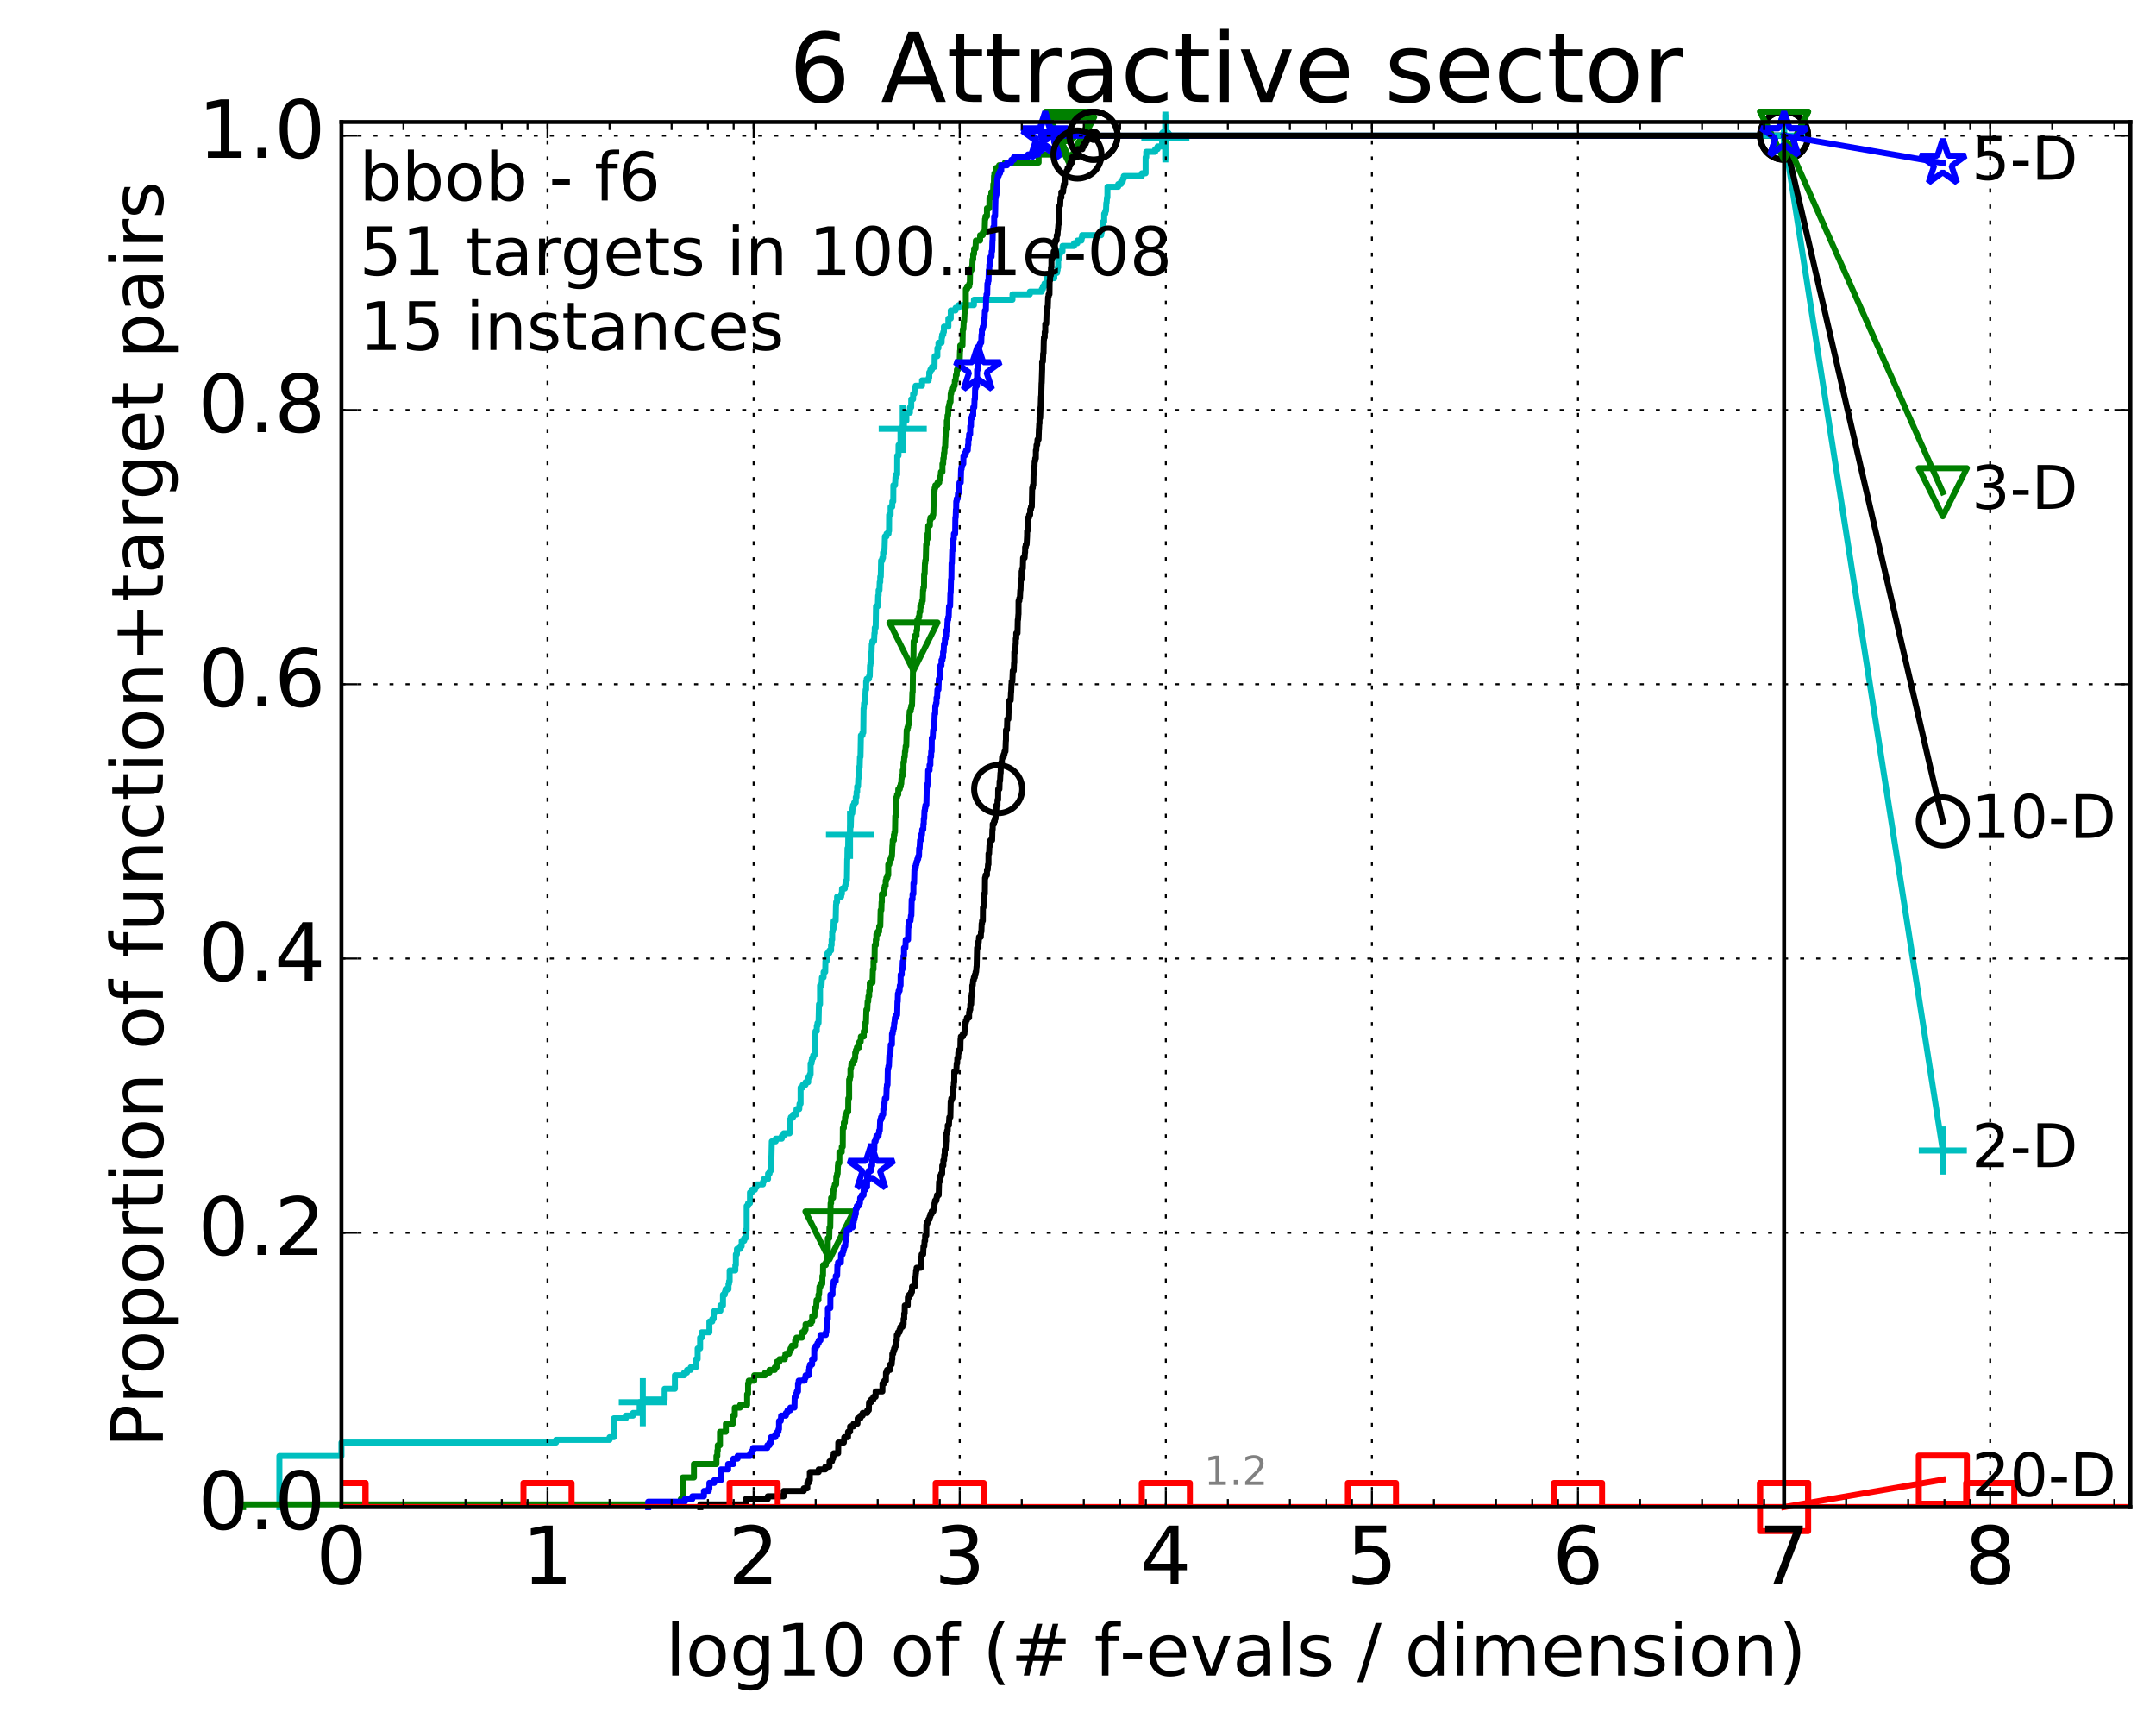 <?xml version="1.0" encoding="utf-8" standalone="no"?>
<!DOCTYPE svg PUBLIC "-//W3C//DTD SVG 1.1//EN"
  "http://www.w3.org/Graphics/SVG/1.1/DTD/svg11.dtd">
<!-- Created with matplotlib (http://matplotlib.org/) -->
<svg height="432pt" version="1.1" viewBox="0 0 538 432" width="538pt" xmlns="http://www.w3.org/2000/svg" xmlns:xlink="http://www.w3.org/1999/xlink">
 <defs>
  <style type="text/css">
*{stroke-linecap:butt;stroke-linejoin:round;stroke-miterlimit:100000;}
  </style>
 </defs>
 <g id="figure_1">
  <g id="patch_1">
   <path d="M 0 432.436 
L 538.8 432.436 
L 538.8 0 
L 0 0 
z
" style="fill:#ffffff;"/>
  </g>
  <g id="axes_1">
   <g id="patch_2">
    <path d="M 85.2 376.036 
L 531.6 376.036 
L 531.6 30.436 
L 85.2 30.436 
z
" style="fill:#ffffff;"/>
   </g>
   <g id="line2d_1">
    <defs>
     <path d="M 0 1.5 
C 0.398 1.5 0.779 1.342 1.061 1.061 
C 1.342 0.779 1.5 0.398 1.5 0 
C 1.5 -0.398 1.342 -0.779 1.061 -1.061 
C 0.779 -1.342 0.398 -1.5 0 -1.5 
C -0.398 -1.5 -0.779 -1.342 -1.061 -1.061 
C -1.342 -0.779 -1.5 -0.398 -1.5 0 
C -1.5 0.398 -1.342 0.779 -1.061 1.061 
C -0.779 1.342 -0.398 1.5 0 1.5 
z
" id="m2b1ac2722d" style="stroke:#00bfbf;stroke-width:0.5;"/>
    </defs>
    <g>
     <use style="fill:#00bfbf;stroke:#00bfbf;stroke-width:0.5;" x="290.796" xlink:href="#m2b1ac2722d" y="33.858"/>
     <use style="fill:#00bfbf;stroke:#00bfbf;stroke-width:0.5;" x="290.796" xlink:href="#m2b1ac2722d" y="33.858"/>
    </g>
   </g>
   <g id="line2d_2">
    <path d="M 69.718 376.036 
L 69.718 363.288 
L 85.2 363.288 
L 85.2 359.934 
L 138.757 359.934 
L 138.757 359.263 
L 152.11 359.263 
L 152.11 358.592 
L 153.2 358.592 
L 153.2 353.895 
L 156.182 353.895 
L 156.182 353.224 
L 157.97 353.224 
L 157.97 352.553 
L 159.625 352.553 
L 159.625 349.87 
L 160.409 349.87 
L 160.409 349.199 
L 165.85 349.199 
L 165.85 346.515 
L 168.414 346.515 
L 168.414 343.16 
L 170.713 343.16 
L 170.713 342.489 
L 171.43 342.489 
L 171.43 341.818 
L 172.351 341.818 
L 172.351 341.147 
L 173.665 341.147 
L 173.665 339.135 
L 174.087 339.135 
L 174.087 336.451 
L 174.704 336.451 
L 174.704 333.767 
L 175.107 333.767 
L 175.107 332.425 
L 177.017 332.425 
L 177.017 329.742 
L 177.738 329.742 
L 177.738 329.071 
L 178.089 329.071 
L 178.089 327.729 
L 178.263 327.729 
L 178.263 327.058 
L 179.769 327.058 
L 179.769 325.716 
L 180.408 325.716 
L 180.408 323.032 
L 180.875 323.032 
L 180.875 322.361 
L 181.028 322.361 
L 181.028 321.69 
L 181.78 321.69 
L 181.78 320.348 
L 181.928 320.348 
L 181.928 319.677 
L 182.074 319.677 
L 182.074 316.994 
L 183.488 316.994 
L 183.488 315.652 
L 183.625 315.652 
L 183.625 312.968 
L 183.895 312.968 
L 183.895 311.626 
L 184.688 311.626 
L 184.688 310.955 
L 185.075 310.955 
L 185.075 309.613 
L 185.704 309.613 
L 185.704 308.942 
L 186.073 308.942 
L 186.073 306.93 
L 186.316 306.93 
L 186.316 300.891 
L 186.675 300.891 
L 186.675 300.22 
L 187.145 300.22 
L 187.145 297.537 
L 187.606 297.537 
L 187.606 296.866 
L 188.39 296.866 
L 188.39 296.195 
L 188.826 296.195 
L 188.826 295.524 
L 190.388 295.524 
L 190.388 294.853 
L 190.588 294.853 
L 190.588 294.182 
L 191.659 294.182 
L 191.659 292.84 
L 192.036 292.84 
L 192.036 292.169 
L 192.315 292.169 
L 192.315 288.814 
L 192.499 288.814 
L 192.59 284.789 
L 193.571 284.789 
L 193.571 284.118 
L 195.088 284.118 
L 195.088 283.447 
L 195.572 283.447 
L 195.572 282.776 
L 197.039 282.776 
L 197.039 279.421 
L 197.336 279.421 
L 197.336 278.75 
L 197.918 278.75 
L 197.918 278.079 
L 198.694 278.079 
L 198.763 276.737 
L 199.444 276.737 
L 199.511 275.396 
L 199.777 275.396 
L 199.777 271.37 
L 200.3 271.37 
L 200.3 270.699 
L 200.999 270.699 
L 200.999 270.028 
L 201.676 270.028 
L 201.676 268.686 
L 202.097 268.686 
L 202.097 268.015 
L 202.275 268.015 
L 202.275 265.332 
L 202.51 265.332 
L 202.51 264.661 
L 202.627 264.661 
L 202.627 263.99 
L 202.916 263.99 
L 202.916 263.319 
L 203.258 263.319 
L 203.314 259.964 
L 203.427 259.964 
L 203.483 257.28 
L 203.816 257.28 
L 203.816 255.938 
L 203.981 255.938 
L 203.981 255.267 
L 204.253 255.267 
L 204.361 250.571 
L 204.628 250.571 
L 204.628 245.874 
L 204.998 245.874 
L 205.102 243.862 
L 205.515 243.862 
L 205.515 242.52 
L 205.92 242.52 
L 205.97 239.836 
L 206.268 239.836 
L 206.268 239.165 
L 206.465 239.165 
L 206.465 237.823 
L 206.95 237.823 
L 206.95 237.152 
L 207.377 237.152 
L 207.377 235.81 
L 207.518 235.81 
L 207.518 234.468 
L 207.657 234.468 
L 207.657 232.456 
L 207.796 232.456 
L 207.796 231.785 
L 207.98 231.785 
L 208.026 229.772 
L 208.523 229.772 
L 208.612 225.746 
L 208.656 225.746 
L 208.656 225.075 
L 208.877 225.075 
L 208.877 223.733 
L 209.908 223.733 
L 209.908 223.062 
L 210.076 223.062 
L 210.117 221.721 
L 210.813 221.721 
L 210.813 221.05 
L 210.974 221.05 
L 210.974 220.379 
L 211.133 220.379 
L 211.133 219.708 
L 211.331 219.708 
L 211.41 214.34 
L 211.449 214.34 
L 211.488 211.657 
L 211.644 211.657 
L 211.683 208.302 
L 212.106 208.302 
L 212.182 206.289 
L 212.295 206.289 
L 212.37 203.605 
L 212.408 203.605 
L 212.408 202.934 
L 212.669 202.934 
L 212.743 201.592 
L 212.854 201.592 
L 212.854 200.922 
L 213.146 200.922 
L 213.146 200.251 
L 213.542 200.251 
L 213.542 198.909 
L 213.72 198.909 
L 213.755 197.567 
L 213.896 197.567 
L 213.896 196.225 
L 214.106 196.225 
L 214.175 194.212 
L 214.245 194.212 
L 214.245 191.528 
L 214.52 191.528 
L 214.588 188.845 
L 214.724 188.845 
L 214.825 183.477 
L 215.226 183.477 
L 215.226 182.806 
L 215.423 182.806 
L 215.489 176.768 
L 215.554 176.768 
L 215.619 175.426 
L 215.781 175.426 
L 215.781 174.084 
L 215.91 174.084 
L 216.006 172.071 
L 216.133 172.071 
L 216.133 170.058 
L 216.26 170.058 
L 216.26 169.387 
L 216.852 169.387 
L 216.852 168.717 
L 217.036 168.717 
L 217.097 166.033 
L 217.188 166.033 
L 217.188 165.362 
L 217.339 165.362 
L 217.429 162.678 
L 217.489 162.678 
L 217.549 160.665 
L 217.668 160.665 
L 217.668 159.994 
L 218.108 159.994 
L 218.196 157.982 
L 218.282 157.982 
L 218.282 156.64 
L 218.512 156.64 
L 218.597 151.272 
L 219.048 151.272 
L 219.132 148.588 
L 219.242 148.588 
L 219.242 147.246 
L 219.463 147.246 
L 219.517 145.234 
L 219.653 145.234 
L 219.653 143.892 
L 219.789 143.892 
L 219.869 139.866 
L 220.163 139.866 
L 220.163 139.195 
L 220.348 139.195 
L 220.348 137.853 
L 220.584 137.853 
L 220.584 137.182 
L 220.713 137.182 
L 220.817 133.828 
L 221.225 133.828 
L 221.225 133.157 
L 221.725 133.157 
L 221.725 132.486 
L 221.849 132.486 
L 221.873 128.46 
L 222.239 128.46 
L 222.239 126.447 
L 222.646 126.447 
L 222.67 125.106 
L 222.905 125.106 
L 222.929 121.08 
L 223.347 121.08 
L 223.439 119.067 
L 223.576 119.067 
L 223.576 118.396 
L 223.87 118.396 
L 223.892 113.7 
L 224.204 113.7 
L 224.226 111.016 
L 224.708 111.016 
L 224.708 106.99 
L 225.263 106.99 
L 225.263 106.319 
L 225.557 106.319 
L 225.557 104.977 
L 226.174 104.977 
L 226.174 102.965 
L 227.067 102.965 
L 227.067 101.623 
L 227.377 101.623 
L 227.396 99.61 
L 227.852 99.61 
L 227.852 98.268 
L 228.169 98.268 
L 228.262 96.926 
L 228.482 96.926 
L 228.482 96.255 
L 230.086 96.255 
L 230.086 94.913 
L 231.742 94.913 
L 231.742 94.242 
L 231.883 94.242 
L 231.883 92.901 
L 232.164 92.901 
L 232.164 92.23 
L 232.548 92.23 
L 232.548 91.559 
L 233.194 91.559 
L 233.223 88.875 
L 233.908 88.875 
L 233.908 86.862 
L 234.178 86.862 
L 234.178 85.52 
L 234.958 85.52 
L 234.999 84.178 
L 235.094 84.178 
L 235.094 83.507 
L 235.378 83.507 
L 235.378 82.836 
L 235.538 82.836 
L 235.538 81.495 
L 236.656 81.495 
L 236.656 79.482 
L 237.244 79.482 
L 237.244 77.469 
L 238.446 77.469 
L 238.446 76.798 
L 239.239 76.798 
L 239.239 76.127 
L 243.031 76.127 
L 243.031 74.785 
L 252.651 74.785 
L 252.651 73.443 
L 256.979 73.443 
L 256.979 72.772 
L 259.965 72.772 
L 259.965 72.101 
L 260.257 72.101 
L 260.257 71.431 
L 260.633 71.431 
L 260.633 70.76 
L 261.105 70.76 
L 261.206 69.418 
L 263.081 69.418 
L 263.081 68.076 
L 263.784 68.076 
L 263.784 67.405 
L 263.911 67.405 
L 263.911 66.734 
L 264.046 66.734 
L 264.046 64.721 
L 264.253 64.721 
L 264.341 63.379 
L 264.531 63.379 
L 264.531 62.708 
L 265.134 62.708 
L 265.134 61.366 
L 268.012 61.366 
L 268.012 60.696 
L 268.84 60.696 
L 268.84 60.025 
L 269.875 60.025 
L 269.875 59.354 
L 270.015 59.354 
L 270.015 58.683 
L 274.787 58.683 
L 274.787 58.012 
L 274.906 58.012 
L 274.906 57.341 
L 275.088 57.341 
L 275.088 56.67 
L 275.235 56.67 
L 275.235 55.328 
L 275.529 55.328 
L 275.529 53.315 
L 275.805 53.315 
L 275.805 52.644 
L 275.986 52.644 
L 276.067 50.631 
L 276.143 50.631 
L 276.233 49.29 
L 276.337 49.29 
L 276.352 46.606 
L 279.031 46.606 
L 279.031 45.935 
L 279.725 45.935 
L 279.725 45.264 
L 280.176 45.264 
L 280.176 44.593 
L 280.415 44.593 
L 280.415 43.922 
L 284.925 43.922 
L 284.925 43.251 
L 285.87 43.251 
L 285.87 39.226 
L 286.025 39.226 
L 286.032 37.884 
L 288.257 37.884 
L 288.257 37.213 
L 288.853 37.213 
L 288.853 36.542 
L 289.985 36.542 
L 289.985 34.529 
L 290.796 34.529 
L 290.796 33.858 
L 445.2 33.858 
L 445.2 33.858 
" style="fill:none;stroke:#00bfbf;stroke-linecap:square;stroke-width:1.5;"/>
   </g>
   <g id="line2d_3">
    <defs>
     <path d="M -6 0 
L 6 0 
M 0 6 
L 0 -6 
" id="m6180562e16" style="stroke:#00bfbf;stroke-width:1.5;"/>
    </defs>
    <g>
     <use style="fill:none;stroke:#00bfbf;stroke-width:1.5;" x="160.409" xlink:href="#m6180562e16" y="349.87"/>
     <use style="fill:none;stroke:#00bfbf;stroke-width:1.5;" x="212.106" xlink:href="#m6180562e16" y="208.302"/>
     <use style="fill:none;stroke:#00bfbf;stroke-width:1.5;" x="225.263" xlink:href="#m6180562e16" y="106.99"/>
     <use style="fill:none;stroke:#00bfbf;stroke-width:1.5;" x="290.796" xlink:href="#m6180562e16" y="34.529"/>
     <use style="fill:none;stroke:#00bfbf;stroke-width:1.5;" x="290.796" xlink:href="#m6180562e16" y="33.858"/>
     <use style="fill:none;stroke:#00bfbf;stroke-width:1.5;" x="445.2" xlink:href="#m6180562e16" y="33.858"/>
    </g>
   </g>
   <g id="line2d_4"/>
   <g id="line2d_5">
    <defs>
     <path d="M 0 1.5 
C 0.398 1.5 0.779 1.342 1.061 1.061 
C 1.342 0.779 1.5 0.398 1.5 0 
C 1.5 -0.398 1.342 -0.779 1.061 -1.061 
C 0.779 -1.342 0.398 -1.5 0 -1.5 
C -0.398 -1.5 -0.779 -1.342 -1.061 -1.061 
C -1.342 -0.779 -1.5 -0.398 -1.5 0 
C -1.5 0.398 -1.342 0.779 -1.061 1.061 
C -0.779 1.342 -0.398 1.5 0 1.5 
z
" id="m1de0d5a840" style="stroke:#008000;stroke-width:0.5;"/>
    </defs>
    <g>
     <use style="fill:#008000;stroke:#008000;stroke-width:0.5;" x="267.032" xlink:href="#m1de0d5a840" y="33.858"/>
     <use style="fill:#008000;stroke:#008000;stroke-width:0.5;" x="267.032" xlink:href="#m1de0d5a840" y="33.858"/>
    </g>
   </g>
   <g id="line2d_6">
    <path d="M 60.662 376.036 
L 60.662 375.365 
L 169.889 375.365 
L 169.889 374.023 
L 170.387 374.023 
L 170.387 368.656 
L 173.163 368.656 
L 173.163 365.301 
L 178.777 365.301 
L 178.777 363.288 
L 179.001 363.288 
L 179.001 361.947 
L 179.112 361.947 
L 179.112 360.605 
L 179.661 360.605 
L 179.661 357.25 
L 181.13 357.25 
L 181.13 355.237 
L 182.886 355.237 
L 182.886 353.224 
L 183.351 353.224 
L 183.351 351.212 
L 184.688 351.212 
L 184.688 350.541 
L 186.436 350.541 
L 186.436 347.857 
L 186.675 347.857 
L 186.675 345.173 
L 186.833 345.173 
L 186.833 344.502 
L 188.206 344.502 
L 188.206 343.16 
L 190.918 343.16 
L 190.918 342.489 
L 192.005 342.489 
L 192.005 341.818 
L 193.337 341.818 
L 193.337 341.147 
L 193.802 341.147 
L 193.802 339.806 
L 194.483 339.806 
L 194.483 339.135 
L 195.837 339.135 
L 195.837 338.464 
L 195.994 338.464 
L 195.994 337.793 
L 196.914 337.793 
L 196.914 337.122 
L 197.262 337.122 
L 197.262 336.451 
L 197.556 336.451 
L 197.556 335.78 
L 198.415 335.78 
L 198.415 334.438 
L 198.74 334.438 
L 198.74 333.767 
L 200.127 333.767 
L 200.127 332.425 
L 200.768 332.425 
L 200.768 331.754 
L 201.019 331.754 
L 201.019 330.412 
L 202.315 330.412 
L 202.315 329.742 
L 202.666 329.742 
L 202.666 328.4 
L 203.239 328.4 
L 203.277 326.387 
L 203.65 326.387 
L 203.761 324.374 
L 204.235 324.374 
L 204.235 323.032 
L 204.379 323.032 
L 204.486 321.019 
L 204.735 321.019 
L 204.735 320.348 
L 205.189 320.348 
L 205.223 318.336 
L 205.361 318.336 
L 205.395 315.652 
L 206.07 315.652 
L 206.07 314.981 
L 206.268 314.981 
L 206.268 314.31 
L 206.4 314.31 
L 206.4 312.968 
L 206.563 312.968 
L 206.563 308.942 
L 206.918 308.942 
L 206.982 306.259 
L 207.172 306.259 
L 207.267 300.22 
L 207.393 300.22 
L 207.393 298.878 
L 207.888 298.878 
L 207.98 296.866 
L 208.132 296.866 
L 208.132 296.195 
L 208.313 296.195 
L 208.313 295.524 
L 208.641 295.524 
L 208.701 293.511 
L 208.877 293.511 
L 208.877 292.84 
L 209.023 292.84 
L 209.081 290.827 
L 209.139 290.827 
L 209.139 290.156 
L 209.456 290.156 
L 209.456 287.472 
L 210.048 287.472 
L 210.048 286.131 
L 210.297 286.131 
L 210.324 281.434 
L 210.57 281.434 
L 210.57 280.092 
L 210.813 280.092 
L 210.867 278.75 
L 210.974 278.75 
L 210.974 278.079 
L 211.292 278.079 
L 211.292 277.408 
L 211.657 277.408 
L 211.683 274.054 
L 211.889 274.054 
L 211.889 269.357 
L 212.067 269.357 
L 212.067 268.686 
L 212.219 268.686 
L 212.219 266.673 
L 212.37 266.673 
L 212.47 265.332 
L 212.94 265.332 
L 212.94 264.661 
L 213.231 264.661 
L 213.231 263.99 
L 213.399 263.99 
L 213.399 262.648 
L 213.59 262.648 
L 213.59 261.977 
L 213.826 261.977 
L 213.826 261.306 
L 214.428 261.306 
L 214.428 259.964 
L 214.769 259.964 
L 214.814 258.622 
L 215.543 258.622 
L 215.543 257.28 
L 215.867 257.28 
L 215.867 255.267 
L 216.08 255.267 
L 216.186 251.913 
L 216.417 251.913 
L 216.501 249.9 
L 216.646 249.9 
L 216.708 248.558 
L 216.893 248.558 
L 216.893 247.216 
L 217.036 247.216 
L 217.036 245.203 
L 217.717 245.203 
L 217.816 241.849 
L 217.972 241.849 
L 217.972 239.836 
L 218.224 239.836 
L 218.282 235.81 
L 218.55 235.81 
L 218.55 234.468 
L 218.683 234.468 
L 218.683 233.127 
L 219.002 233.127 
L 219.002 232.456 
L 219.371 232.456 
L 219.389 231.114 
L 219.662 231.114 
L 219.753 227.088 
L 219.932 227.088 
L 219.986 225.075 
L 220.057 225.075 
L 220.057 223.062 
L 220.601 223.062 
L 220.601 221.721 
L 220.774 221.721 
L 220.774 221.05 
L 221.013 221.05 
L 221.013 219.708 
L 221.183 219.708 
L 221.183 219.037 
L 221.452 219.037 
L 221.452 218.366 
L 221.651 218.366 
L 221.651 215.682 
L 221.93 215.682 
L 221.93 215.011 
L 222.19 215.011 
L 222.19 214.34 
L 222.431 214.34 
L 222.431 213.669 
L 222.575 213.669 
L 222.685 210.986 
L 222.717 210.986 
L 222.78 209.644 
L 223.061 209.644 
L 223.061 208.302 
L 223.201 208.302 
L 223.201 207.631 
L 223.339 207.631 
L 223.4 203.605 
L 223.598 203.605 
L 223.674 198.909 
L 223.855 198.909 
L 223.855 198.238 
L 224.153 198.238 
L 224.153 196.896 
L 224.534 196.896 
L 224.534 196.225 
L 224.765 196.225 
L 224.765 195.554 
L 224.894 195.554 
L 224.952 194.212 
L 225.023 194.212 
L 225.023 193.541 
L 225.263 193.541 
L 225.263 192.199 
L 225.446 192.199 
L 225.446 190.187 
L 225.571 190.187 
L 225.64 188.845 
L 225.764 188.845 
L 225.819 187.503 
L 225.915 187.503 
L 225.997 186.161 
L 226.146 186.161 
L 226.254 182.135 
L 226.442 182.135 
L 226.442 181.464 
L 226.615 181.464 
L 226.615 180.793 
L 226.76 180.793 
L 226.76 178.781 
L 226.944 178.781 
L 226.996 177.439 
L 227.255 177.439 
L 227.255 176.768 
L 227.383 176.768 
L 227.383 176.097 
L 227.574 176.097 
L 227.676 172.742 
L 227.751 172.742 
L 227.852 164.691 
L 227.927 164.691 
L 227.989 159.994 
L 228.237 159.994 
L 228.237 158.652 
L 228.712 158.652 
L 228.712 157.311 
L 228.845 157.311 
L 228.917 154.627 
L 229.213 154.627 
L 229.213 153.956 
L 229.378 153.956 
L 229.471 152.614 
L 229.645 152.614 
L 229.645 151.272 
L 229.944 151.272 
L 229.944 150.601 
L 230.092 150.601 
L 230.092 149.93 
L 230.25 149.93 
L 230.329 147.246 
L 230.418 147.246 
L 230.418 146.576 
L 230.574 146.576 
L 230.608 143.221 
L 230.729 143.221 
L 230.806 140.537 
L 230.883 140.537 
L 230.883 139.866 
L 231.014 139.866 
L 231.111 135.841 
L 231.241 135.841 
L 231.241 134.499 
L 231.455 134.499 
L 231.455 133.157 
L 231.583 133.157 
L 231.636 131.144 
L 232.045 131.144 
L 232.045 129.802 
L 232.18 129.802 
L 232.18 129.131 
L 232.75 129.131 
L 232.75 128.46 
L 232.901 128.46 
L 232.981 125.106 
L 233.07 125.106 
L 233.09 122.422 
L 233.219 122.422 
L 233.219 121.751 
L 233.395 121.751 
L 233.395 121.08 
L 233.936 121.08 
L 233.936 120.409 
L 234.38 120.409 
L 234.38 119.738 
L 234.53 119.738 
L 234.53 119.067 
L 234.687 119.067 
L 234.798 117.725 
L 235.171 117.725 
L 235.171 115.712 
L 235.351 115.712 
L 235.387 114.371 
L 235.503 114.371 
L 235.556 113.029 
L 235.662 113.029 
L 235.715 111.687 
L 235.838 111.687 
L 235.935 109.003 
L 235.978 109.003 
L 236.039 106.99 
L 236.264 106.99 
L 236.264 104.977 
L 236.401 104.977 
L 236.452 103.636 
L 236.597 103.636 
L 236.681 101.623 
L 236.833 101.623 
L 236.833 100.952 
L 236.966 100.952 
L 236.966 100.281 
L 237.19 100.281 
L 237.232 98.268 
L 237.363 98.268 
L 237.363 97.597 
L 237.542 97.597 
L 237.542 96.926 
L 237.993 96.926 
L 237.993 96.255 
L 238.222 96.255 
L 238.277 94.913 
L 238.473 94.913 
L 238.551 93.571 
L 238.736 93.571 
L 238.782 92.23 
L 239.057 92.23 
L 239.103 90.217 
L 239.478 90.217 
L 239.56 87.533 
L 239.612 87.533 
L 239.612 86.191 
L 240.175 86.191 
L 240.254 82.166 
L 240.397 82.166 
L 240.483 80.153 
L 240.59 80.153 
L 240.696 78.14 
L 240.724 78.14 
L 240.724 76.798 
L 241.011 76.798 
L 241.011 72.101 
L 241.356 72.101 
L 241.356 71.431 
L 241.87 71.431 
L 241.87 70.76 
L 242.01 70.76 
L 242.063 68.076 
L 242.123 68.076 
L 242.123 67.405 
L 242.432 67.405 
L 242.432 66.734 
L 242.607 66.734 
L 242.698 64.721 
L 242.846 64.721 
L 242.846 63.379 
L 243.056 63.379 
L 243.088 62.037 
L 243.421 62.037 
L 243.508 60.025 
L 244.571 60.025 
L 244.571 58.683 
L 245.237 58.683 
L 245.237 58.012 
L 245.698 58.012 
L 245.794 54.657 
L 245.9 54.657 
L 245.9 53.986 
L 246.282 53.986 
L 246.282 51.973 
L 246.878 51.973 
L 246.91 49.29 
L 247.297 49.29 
L 247.386 47.948 
L 247.821 47.948 
L 247.877 45.935 
L 248.015 45.935 
L 248.05 43.922 
L 248.141 43.922 
L 248.141 43.251 
L 248.562 43.251 
L 248.586 41.909 
L 249.308 41.909 
L 249.308 41.238 
L 250.779 41.238 
L 250.779 40.567 
L 259.172 40.567 
L 259.172 38.555 
L 262.668 38.555 
L 262.668 37.213 
L 263.246 37.213 
L 263.246 36.542 
L 264.536 36.542 
L 264.536 35.2 
L 267.032 35.2 
L 267.032 33.858 
L 445.2 33.858 
L 445.2 33.858 
" style="fill:none;stroke:#008000;stroke-linecap:square;stroke-width:1.5;"/>
   </g>
   <g id="line2d_7">
    <defs>
     <path d="M -0 6 
L 6 -6 
L -6 -6 
z
" id="m631fc93867" style="stroke:#008000;stroke-linejoin:miter;stroke-width:1.5;"/>
    </defs>
    <g>
     <use style="fill:none;stroke:#008000;stroke-linejoin:miter;stroke-width:1.5;" x="206.982" xlink:href="#m631fc93867" y="308.272"/>
     <use style="fill:none;stroke:#008000;stroke-linejoin:miter;stroke-width:1.5;" x="227.939" xlink:href="#m631fc93867" y="161.336"/>
     <use style="fill:none;stroke:#008000;stroke-linejoin:miter;stroke-width:1.5;" x="267.032" xlink:href="#m631fc93867" y="35.2"/>
     <use style="fill:none;stroke:#008000;stroke-linejoin:miter;stroke-width:1.5;" x="267.032" xlink:href="#m631fc93867" y="33.858"/>
     <use style="fill:none;stroke:#008000;stroke-linejoin:miter;stroke-width:1.5;" x="267.032" xlink:href="#m631fc93867" y="33.858"/>
     <use style="fill:none;stroke:#008000;stroke-linejoin:miter;stroke-width:1.5;" x="445.2" xlink:href="#m631fc93867" y="33.858"/>
    </g>
   </g>
   <g id="line2d_8"/>
   <g id="line2d_9">
    <defs>
     <path d="M 0 1.5 
C 0.398 1.5 0.779 1.342 1.061 1.061 
C 1.342 0.779 1.5 0.398 1.5 0 
C 1.5 -0.398 1.342 -0.779 1.061 -1.061 
C 0.779 -1.342 0.398 -1.5 0 -1.5 
C -0.398 -1.5 -0.779 -1.342 -1.061 -1.061 
C -1.342 -0.779 -1.5 -0.398 -1.5 0 
C -1.5 0.398 -1.342 0.779 -1.061 1.061 
C -0.779 1.342 -0.398 1.5 0 1.5 
z
" id="mde4aced6fd" style="stroke:#0000ff;stroke-width:0.5;"/>
    </defs>
    <g>
     <use style="fill:#0000ff;stroke:#0000ff;stroke-width:0.5;" x="260.812" xlink:href="#mde4aced6fd" y="33.858"/>
     <use style="fill:#0000ff;stroke:#0000ff;stroke-width:0.5;" x="260.812" xlink:href="#mde4aced6fd" y="33.858"/>
    </g>
   </g>
   <g id="line2d_10">
    <path d="M 161.754 376.036 
L 161.754 374.694 
L 170.907 374.694 
L 170.907 374.023 
L 172.754 374.023 
L 172.754 373.352 
L 175.658 373.352 
L 175.658 372.011 
L 176.87 372.011 
L 176.87 371.34 
L 177.017 371.34 
L 177.017 369.998 
L 178.228 369.998 
L 178.228 369.327 
L 179.898 369.327 
L 179.898 366.643 
L 181.691 366.643 
L 181.691 365.301 
L 183.017 365.301 
L 183.017 363.959 
L 184.056 363.959 
L 184.056 363.288 
L 187.192 363.288 
L 187.192 362.617 
L 187.697 362.617 
L 187.697 361.947 
L 187.923 361.947 
L 187.923 361.276 
L 191.487 361.276 
L 191.487 360.605 
L 192.017 360.605 
L 192.017 359.934 
L 192.388 359.934 
L 192.388 358.592 
L 193.466 358.592 
L 193.466 357.921 
L 193.951 357.921 
L 193.951 357.25 
L 194.258 357.25 
L 194.258 356.579 
L 194.393 356.579 
L 194.393 354.566 
L 194.826 354.566 
L 194.925 353.224 
L 196.108 353.224 
L 196.108 352.553 
L 196.51 352.553 
L 196.51 351.882 
L 197.202 351.882 
L 197.202 351.212 
L 198.246 351.212 
L 198.302 348.528 
L 198.555 348.528 
L 198.555 347.857 
L 198.832 347.857 
L 198.832 347.186 
L 199.133 347.186 
L 199.133 345.173 
L 199.296 345.173 
L 199.296 344.502 
L 200.785 344.502 
L 200.785 343.831 
L 201.011 343.831 
L 201.011 343.16 
L 201.822 343.16 
L 201.846 341.818 
L 201.942 341.818 
L 201.942 341.147 
L 202.109 341.147 
L 202.109 340.477 
L 202.65 340.477 
L 202.65 339.135 
L 203.178 339.135 
L 203.178 336.451 
L 203.561 336.451 
L 203.561 335.78 
L 203.981 335.78 
L 203.981 335.109 
L 204.307 335.109 
L 204.307 334.438 
L 204.735 334.438 
L 204.735 333.096 
L 206.07 333.096 
L 206.07 332.425 
L 206.209 332.425 
L 206.288 331.083 
L 206.387 331.083 
L 206.406 329.071 
L 206.582 329.071 
L 206.582 326.387 
L 207.198 326.387 
L 207.217 323.032 
L 207.741 323.032 
L 207.741 321.019 
L 207.87 321.019 
L 207.87 320.348 
L 208.017 320.348 
L 208.017 319.677 
L 208.54 319.677 
L 208.558 318.336 
L 208.895 318.336 
L 208.965 315.652 
L 209.122 315.652 
L 209.122 314.981 
L 209.824 314.981 
L 209.875 312.968 
L 210.275 312.968 
L 210.275 312.297 
L 210.472 312.297 
L 210.472 311.626 
L 210.635 311.626 
L 210.635 310.955 
L 210.91 310.955 
L 210.974 309.613 
L 211.102 309.613 
L 211.197 308.272 
L 211.276 308.272 
L 211.276 306.93 
L 211.93 306.93 
L 211.93 306.259 
L 212.743 306.259 
L 212.847 304.917 
L 213.037 304.917 
L 213.037 304.246 
L 213.226 304.246 
L 213.226 303.575 
L 213.37 303.575 
L 213.37 302.904 
L 213.557 302.904 
L 213.557 301.562 
L 213.812 301.562 
L 213.812 300.891 
L 214.272 300.891 
L 214.272 300.22 
L 214.588 300.22 
L 214.642 298.878 
L 215.006 298.878 
L 215.006 298.207 
L 215.495 298.207 
L 215.508 296.866 
L 215.935 296.866 
L 215.935 296.195 
L 216.355 296.195 
L 216.392 292.84 
L 216.704 292.84 
L 216.704 292.169 
L 217.327 292.169 
L 217.411 290.827 
L 217.638 290.827 
L 217.638 289.485 
L 217.839 289.485 
L 217.945 286.802 
L 218.167 286.802 
L 218.213 284.789 
L 218.501 284.789 
L 218.501 284.118 
L 218.694 284.118 
L 218.694 283.447 
L 219.242 283.447 
L 219.242 282.776 
L 219.364 282.776 
L 219.364 282.105 
L 219.539 282.105 
L 219.637 279.421 
L 219.853 279.421 
L 219.853 278.75 
L 220.131 278.75 
L 220.131 278.079 
L 220.406 278.079 
L 220.406 276.737 
L 220.531 276.737 
L 220.531 275.396 
L 220.729 275.396 
L 220.801 274.054 
L 221.169 274.054 
L 221.25 271.37 
L 221.321 271.37 
L 221.321 270.699 
L 221.472 270.699 
L 221.541 266.673 
L 221.691 266.673 
L 221.691 266.002 
L 221.819 266.002 
L 221.927 263.319 
L 222.171 263.319 
L 222.277 260.635 
L 222.565 260.635 
L 222.584 257.951 
L 222.764 257.951 
L 222.764 257.28 
L 222.905 257.28 
L 222.905 256.609 
L 223.064 256.609 
L 223.13 255.267 
L 223.213 255.267 
L 223.315 253.926 
L 223.598 253.926 
L 223.598 253.255 
L 223.87 253.255 
L 223.951 249.9 
L 224.022 249.9 
L 224.067 247.887 
L 224.235 247.887 
L 224.235 247.216 
L 224.481 247.216 
L 224.543 245.874 
L 224.725 245.874 
L 224.742 243.191 
L 225.017 243.191 
L 225.017 241.849 
L 225.204 241.849 
L 225.28 239.836 
L 225.448 239.836 
L 225.448 238.494 
L 225.582 238.494 
L 225.582 236.481 
L 225.929 236.481 
L 226.011 234.468 
L 226.591 234.468 
L 226.655 231.114 
L 226.876 231.114 
L 226.891 229.772 
L 227.203 229.772 
L 227.311 228.43 
L 227.419 228.43 
L 227.503 224.404 
L 227.716 224.404 
L 227.716 223.062 
L 227.919 223.062 
L 227.934 220.379 
L 228.099 220.379 
L 228.18 217.024 
L 228.254 217.024 
L 228.254 216.353 
L 228.533 216.353 
L 228.533 215.682 
L 228.7 215.682 
L 228.7 215.011 
L 228.909 215.011 
L 228.909 214.34 
L 229.124 214.34 
L 229.124 213.669 
L 229.322 213.669 
L 229.371 211.657 
L 229.483 211.657 
L 229.588 209.644 
L 229.788 209.644 
L 229.788 208.302 
L 230.069 208.302 
L 230.131 206.96 
L 230.394 206.96 
L 230.421 205.618 
L 230.508 205.618 
L 230.514 204.276 
L 230.621 204.276 
L 230.687 202.263 
L 230.813 202.263 
L 230.813 201.592 
L 230.924 201.592 
L 230.924 200.922 
L 231.159 200.922 
L 231.269 196.225 
L 231.417 196.225 
L 231.417 195.554 
L 231.558 195.554 
L 231.615 192.199 
L 231.955 192.199 
L 231.955 190.857 
L 232.161 190.857 
L 232.173 188.845 
L 232.34 188.845 
L 232.371 187.503 
L 232.481 187.503 
L 232.518 184.148 
L 232.742 184.148 
L 232.845 182.135 
L 232.977 182.135 
L 233.042 180.793 
L 233.138 180.793 
L 233.232 178.11 
L 233.356 178.11 
L 233.38 176.097 
L 233.561 176.097 
L 233.561 175.426 
L 233.694 175.426 
L 233.7 174.084 
L 233.844 174.084 
L 233.925 172.071 
L 234.176 172.071 
L 234.272 169.387 
L 234.507 169.387 
L 234.507 168.046 
L 234.641 168.046 
L 234.669 166.033 
L 234.933 166.033 
L 234.933 164.691 
L 235.173 164.691 
L 235.173 164.02 
L 235.335 164.02 
L 235.335 162.678 
L 235.469 162.678 
L 235.56 160.665 
L 235.766 160.665 
L 235.803 159.323 
L 235.982 159.323 
L 235.982 158.652 
L 236.101 158.652 
L 236.101 157.311 
L 236.344 157.311 
L 236.427 155.298 
L 236.457 155.298 
L 236.457 154.627 
L 236.615 154.627 
L 236.615 153.956 
L 236.732 153.956 
L 236.823 151.272 
L 237.083 151.272 
L 237.157 147.917 
L 237.227 147.917 
L 237.31 144.563 
L 237.399 144.563 
L 237.448 140.537 
L 237.531 140.537 
L 237.619 137.182 
L 237.846 137.182 
L 237.894 134.499 
L 238.018 134.499 
L 238.028 133.157 
L 238.345 133.157 
L 238.396 129.131 
L 238.481 129.131 
L 238.541 127.118 
L 238.602 127.118 
L 238.62 125.106 
L 238.741 125.106 
L 238.741 124.435 
L 238.975 124.435 
L 239.057 123.093 
L 239.203 123.093 
L 239.284 121.08 
L 239.423 121.08 
L 239.423 120.409 
L 239.739 120.409 
L 239.827 117.054 
L 239.95 117.054 
L 239.95 116.383 
L 240.12 116.383 
L 240.12 115.712 
L 240.383 115.712 
L 240.413 113.7 
L 240.762 113.7 
L 240.762 113.029 
L 241.068 113.029 
L 241.068 112.358 
L 241.496 112.358 
L 241.553 111.016 
L 241.639 111.016 
L 241.643 109.674 
L 241.78 109.674 
L 241.837 108.332 
L 242.089 108.332 
L 242.108 106.319 
L 242.29 106.319 
L 242.322 104.306 
L 242.588 104.306 
L 242.588 103.636 
L 242.851 103.636 
L 242.862 101.623 
L 243.122 101.623 
L 243.183 99.61 
L 243.284 99.61 
L 243.326 96.926 
L 243.461 96.926 
L 243.461 96.255 
L 243.791 96.255 
L 243.828 92.23 
L 244.004 92.23 
L 244.004 90.217 
L 244.211 90.217 
L 244.312 86.191 
L 244.548 86.191 
L 244.548 85.52 
L 244.852 85.52 
L 244.919 83.507 
L 245.017 83.507 
L 245.017 82.166 
L 245.232 82.166 
L 245.232 81.495 
L 245.411 81.495 
L 245.411 80.824 
L 245.585 80.824 
L 245.585 79.482 
L 245.697 79.482 
L 245.768 77.469 
L 246.009 77.469 
L 246.082 74.114 
L 246.169 74.114 
L 246.169 73.443 
L 246.344 73.443 
L 246.396 70.76 
L 246.54 70.76 
L 246.54 70.089 
L 246.676 70.089 
L 246.731 67.405 
L 246.87 67.405 
L 246.87 66.063 
L 247.052 66.063 
L 247.052 64.721 
L 247.166 64.721 
L 247.166 64.05 
L 247.431 64.05 
L 247.453 62.708 
L 247.571 62.708 
L 247.652 60.025 
L 247.689 60.025 
L 247.738 57.341 
L 247.865 57.341 
L 247.865 56.67 
L 248.078 56.67 
L 248.088 53.986 
L 248.302 53.986 
L 248.413 49.29 
L 248.506 49.29 
L 248.506 48.619 
L 248.649 48.619 
L 248.72 46.606 
L 248.808 46.606 
L 248.823 44.593 
L 248.967 44.593 
L 248.967 43.922 
L 249.211 43.922 
L 249.211 43.251 
L 249.541 43.251 
L 249.541 42.58 
L 249.849 42.58 
L 249.849 41.238 
L 251.303 41.238 
L 251.303 40.567 
L 252.367 40.567 
L 252.367 39.896 
L 252.993 39.896 
L 252.993 39.226 
L 256.52 39.226 
L 256.52 38.555 
L 259.077 38.555 
L 259.077 37.213 
L 259.436 37.213 
L 259.436 35.871 
L 260.047 35.871 
L 260.047 35.2 
L 260.43 35.2 
L 260.43 34.529 
L 260.812 34.529 
L 260.812 33.858 
L 445.2 33.858 
L 445.2 33.858 
" style="fill:none;stroke:#0000ff;stroke-linecap:square;stroke-width:1.5;"/>
   </g>
   <g id="line2d_11">
    <defs>
     <path d="M 0 -6 
L -1.347 -1.854 
L -5.706 -1.854 
L -2.18 0.708 
L -3.527 4.854 
L -0 2.292 
L 3.527 4.854 
L 2.18 0.708 
L 5.706 -1.854 
L 1.347 -1.854 
z
" id="m6906f7dfff" style="stroke:#0000ff;stroke-linejoin:bevel;stroke-width:1.5;"/>
    </defs>
    <g>
     <use style="fill:none;stroke:#0000ff;stroke-linejoin:bevel;stroke-width:1.5;" x="217.411" xlink:href="#m6906f7dfff" y="291.498"/>
     <use style="fill:none;stroke:#0000ff;stroke-linejoin:bevel;stroke-width:1.5;" x="244.004" xlink:href="#m6906f7dfff" y="92.23"/>
     <use style="fill:none;stroke:#0000ff;stroke-linejoin:bevel;stroke-width:1.5;" x="260.812" xlink:href="#m6906f7dfff" y="34.529"/>
     <use style="fill:none;stroke:#0000ff;stroke-linejoin:bevel;stroke-width:1.5;" x="260.812" xlink:href="#m6906f7dfff" y="33.858"/>
     <use style="fill:none;stroke:#0000ff;stroke-linejoin:bevel;stroke-width:1.5;" x="445.2" xlink:href="#m6906f7dfff" y="33.858"/>
    </g>
   </g>
   <g id="line2d_12"/>
   <g id="line2d_13">
    <defs>
     <path d="M 0 1.5 
C 0.398 1.5 0.779 1.342 1.061 1.061 
C 1.342 0.779 1.5 0.398 1.5 0 
C 1.5 -0.398 1.342 -0.779 1.061 -1.061 
C 0.779 -1.342 0.398 -1.5 0 -1.5 
C -0.398 -1.5 -0.779 -1.342 -1.061 -1.061 
C -1.342 -0.779 -1.5 -0.398 -1.5 0 
C -1.5 0.398 -1.342 0.779 -1.061 1.061 
C -0.779 1.342 -0.398 1.5 0 1.5 
z
" id="m7814e7d731" style="stroke:#000000;stroke-width:0.5;"/>
    </defs>
    <g>
     <use style="stroke:#000000;stroke-width:0.5;" x="272.873" xlink:href="#m7814e7d731" y="33.858"/>
     <use style="stroke:#000000;stroke-width:0.5;" x="272.873" xlink:href="#m7814e7d731" y="33.858"/>
    </g>
   </g>
   <g id="line2d_14">
    <path d="M 174.745 376.036 
L 174.745 375.365 
L 186.097 375.365 
L 186.097 374.023 
L 191.583 374.023 
L 191.583 373.352 
L 195.572 373.352 
L 195.572 372.011 
L 200.569 372.011 
L 200.569 371.34 
L 201.457 371.34 
L 201.457 369.998 
L 201.797 369.998 
L 201.797 369.327 
L 202.085 369.327 
L 202.085 367.314 
L 204.285 367.314 
L 204.285 366.643 
L 205.94 366.643 
L 205.94 365.972 
L 206.988 365.972 
L 206.988 364.63 
L 207.62 364.63 
L 207.62 363.959 
L 207.888 363.959 
L 207.888 363.288 
L 208.044 363.288 
L 208.044 362.617 
L 209.148 362.617 
L 209.183 359.934 
L 210.57 359.934 
L 210.676 358.592 
L 211.613 358.592 
L 211.613 357.25 
L 212.128 357.25 
L 212.128 355.908 
L 212.993 355.908 
L 212.993 355.237 
L 213.973 355.237 
L 214.015 353.895 
L 214.71 353.895 
L 214.71 353.224 
L 215.259 353.224 
L 215.259 352.553 
L 216.411 352.553 
L 216.411 351.882 
L 216.797 351.882 
L 216.858 349.87 
L 217.387 349.87 
L 217.387 349.199 
L 217.945 349.199 
L 217.945 348.528 
L 218.501 348.528 
L 218.501 347.186 
L 220.19 347.186 
L 220.205 345.173 
L 220.667 345.173 
L 220.667 344.502 
L 221.063 344.502 
L 221.088 342.489 
L 221.341 342.489 
L 221.341 341.818 
L 222.108 341.818 
L 222.108 340.477 
L 222.503 340.477 
L 222.603 339.135 
L 222.665 339.135 
L 222.665 337.793 
L 222.891 337.793 
L 222.891 337.122 
L 223.111 337.122 
L 223.111 336.451 
L 223.342 336.451 
L 223.342 335.78 
L 223.671 335.78 
L 223.671 334.438 
L 223.784 334.438 
L 223.784 333.096 
L 224.076 333.096 
L 224.076 332.425 
L 224.464 332.425 
L 224.464 331.754 
L 224.673 331.754 
L 224.673 331.083 
L 225.208 331.083 
L 225.208 330.412 
L 225.482 330.412 
L 225.482 329.071 
L 225.624 329.071 
L 225.624 327.729 
L 225.748 327.729 
L 225.773 325.716 
L 226.515 325.716 
L 226.543 323.703 
L 226.876 323.703 
L 226.876 323.032 
L 227.331 323.032 
L 227.331 322.361 
L 227.572 322.361 
L 227.583 321.019 
L 228.276 321.019 
L 228.276 319.007 
L 228.453 319.007 
L 228.551 317.665 
L 228.584 317.665 
L 228.584 316.994 
L 228.726 316.994 
L 228.726 316.323 
L 229.799 316.323 
L 229.878 313.639 
L 229.974 313.639 
L 229.974 312.968 
L 230.367 312.968 
L 230.441 310.955 
L 230.647 310.955 
L 230.704 309.613 
L 230.855 309.613 
L 230.855 308.272 
L 231.143 308.272 
L 231.166 305.588 
L 231.327 305.588 
L 231.327 304.917 
L 231.669 304.917 
L 231.669 304.246 
L 231.965 304.246 
L 231.965 303.575 
L 232.164 303.575 
L 232.164 302.904 
L 232.49 302.904 
L 232.49 302.233 
L 232.911 302.233 
L 232.911 301.562 
L 233.173 301.562 
L 233.182 300.22 
L 233.309 300.22 
L 233.309 299.549 
L 233.677 299.549 
L 233.677 298.878 
L 233.793 298.878 
L 233.793 298.207 
L 234.243 298.207 
L 234.336 294.853 
L 234.505 294.853 
L 234.51 293.511 
L 234.84 293.511 
L 234.84 292.84 
L 235.105 292.84 
L 235.124 290.827 
L 235.397 290.827 
L 235.397 289.485 
L 235.578 289.485 
L 235.639 288.143 
L 235.758 288.143 
L 235.758 286.802 
L 235.966 286.802 
L 236.055 284.789 
L 236.096 284.789 
L 236.104 282.776 
L 236.334 282.776 
L 236.334 282.105 
L 236.496 282.105 
L 236.496 280.763 
L 236.787 280.763 
L 236.89 278.75 
L 237.15 278.75 
L 237.234 274.725 
L 237.377 274.725 
L 237.377 274.054 
L 237.667 274.054 
L 237.766 272.041 
L 237.793 272.041 
L 237.793 271.37 
L 237.999 271.37 
L 238.023 270.028 
L 238.111 270.028 
L 238.12 267.344 
L 238.632 267.344 
L 238.734 265.332 
L 238.858 265.332 
L 238.888 263.99 
L 239.096 263.99 
L 239.13 262.648 
L 239.295 262.648 
L 239.295 261.977 
L 239.644 261.977 
L 239.692 259.293 
L 239.768 259.293 
L 239.768 258.622 
L 240.278 258.622 
L 240.278 257.951 
L 240.662 257.951 
L 240.662 257.28 
L 240.787 257.28 
L 240.802 255.267 
L 241.016 255.267 
L 241.016 254.597 
L 241.271 254.597 
L 241.271 253.926 
L 241.823 253.926 
L 241.829 252.584 
L 241.949 252.584 
L 241.949 251.913 
L 242.122 251.913 
L 242.13 250.571 
L 242.338 250.571 
L 242.412 248.558 
L 242.489 248.558 
L 242.489 247.887 
L 242.621 247.887 
L 242.621 245.874 
L 242.735 245.874 
L 242.833 244.532 
L 243.01 244.532 
L 243.01 243.862 
L 243.258 243.862 
L 243.258 243.191 
L 243.444 243.191 
L 243.444 242.52 
L 243.567 242.52 
L 243.671 241.178 
L 243.708 241.178 
L 243.813 236.481 
L 243.986 236.481 
L 243.986 235.139 
L 244.225 235.139 
L 244.296 233.797 
L 244.736 233.797 
L 244.8 232.456 
L 244.893 232.456 
L 244.957 230.443 
L 245.057 230.443 
L 245.057 229.772 
L 245.258 229.772 
L 245.279 226.417 
L 245.423 226.417 
L 245.52 223.062 
L 245.758 223.062 
L 245.791 219.037 
L 245.914 219.037 
L 245.914 218.366 
L 246.279 218.366 
L 246.283 217.024 
L 246.473 217.024 
L 246.55 215.682 
L 246.657 215.682 
L 246.667 212.998 
L 246.82 212.998 
L 246.897 210.986 
L 247.111 210.986 
L 247.13 209.644 
L 247.576 209.644 
L 247.642 206.96 
L 247.718 206.96 
L 247.72 205.618 
L 248.024 205.618 
L 248.024 204.947 
L 248.253 204.947 
L 248.253 204.276 
L 248.43 204.276 
L 248.472 202.934 
L 248.622 202.934 
L 248.622 200.922 
L 248.91 200.922 
L 248.91 199.58 
L 249.06 199.58 
L 249.083 196.896 
L 249.389 196.896 
L 249.442 194.883 
L 249.541 194.883 
L 249.649 192.87 
L 249.701 192.87 
L 249.74 190.857 
L 249.864 190.857 
L 249.864 190.187 
L 249.986 190.187 
L 250.072 188.845 
L 250.472 188.845 
L 250.472 188.174 
L 250.658 188.174 
L 250.658 187.503 
L 250.897 187.503 
L 250.986 184.819 
L 251.024 184.819 
L 251.033 182.135 
L 251.276 182.135 
L 251.344 179.452 
L 251.625 179.452 
L 251.682 177.439 
L 251.875 177.439 
L 251.882 174.755 
L 252.202 174.755 
L 252.281 172.742 
L 252.317 172.742 
L 252.397 170.729 
L 252.442 170.729 
L 252.442 170.058 
L 252.621 170.058 
L 252.724 167.375 
L 252.975 167.375 
L 253.049 165.362 
L 253.101 165.362 
L 253.107 162.678 
L 253.349 162.678 
L 253.43 160.665 
L 253.476 160.665 
L 253.476 159.323 
L 253.588 159.323 
L 253.588 157.982 
L 253.907 157.982 
L 253.975 154.627 
L 254.039 154.627 
L 254.126 153.285 
L 254.152 153.285 
L 254.168 149.93 
L 254.362 149.93 
L 254.362 149.259 
L 254.508 149.259 
L 254.597 147.246 
L 254.652 147.246 
L 254.737 144.563 
L 254.937 144.563 
L 254.944 142.55 
L 255.069 142.55 
L 255.069 141.879 
L 255.226 141.879 
L 255.298 139.195 
L 255.676 139.195 
L 255.755 137.853 
L 255.801 137.853 
L 255.808 136.511 
L 255.965 136.511 
L 255.965 135.841 
L 256.18 135.841 
L 256.288 133.828 
L 256.293 133.828 
L 256.304 132.486 
L 256.424 132.486 
L 256.424 131.815 
L 256.556 131.815 
L 256.562 129.131 
L 256.789 129.131 
L 256.789 128.46 
L 257.064 128.46 
L 257.07 127.118 
L 257.265 127.118 
L 257.265 126.447 
L 257.475 126.447 
L 257.564 121.751 
L 257.731 121.751 
L 257.731 121.08 
L 257.858 121.08 
L 257.904 118.396 
L 257.973 118.396 
L 258.063 116.383 
L 258.153 116.383 
L 258.183 115.041 
L 258.313 115.041 
L 258.313 114.371 
L 258.481 114.371 
L 258.489 112.358 
L 258.596 112.358 
L 258.656 111.016 
L 258.82 111.016 
L 258.895 109.674 
L 259.162 109.674 
L 259.248 106.99 
L 259.279 106.99 
L 259.333 105.648 
L 259.393 105.648 
L 259.394 104.306 
L 259.551 104.306 
L 259.648 101.623 
L 259.688 101.623 
L 259.775 98.939 
L 259.825 98.939 
L 259.914 95.584 
L 259.942 95.584 
L 260.047 92.23 
L 260.055 92.23 
L 260.055 90.217 
L 260.241 90.217 
L 260.312 88.204 
L 260.393 88.204 
L 260.464 84.849 
L 260.505 84.849 
L 260.505 84.178 
L 260.694 84.178 
L 260.698 82.836 
L 260.829 82.836 
L 260.829 80.824 
L 261.064 80.824 
L 261.172 77.469 
L 261.176 77.469 
L 261.176 76.798 
L 261.446 76.798 
L 261.541 74.114 
L 261.66 74.114 
L 261.66 73.443 
L 261.877 73.443 
L 261.919 70.089 
L 262.005 70.089 
L 262.044 68.747 
L 262.212 68.747 
L 262.261 66.734 
L 262.366 66.734 
L 262.371 64.721 
L 262.554 64.721 
L 262.554 64.05 
L 262.844 64.05 
L 262.929 62.708 
L 263.185 62.708 
L 263.241 60.696 
L 263.309 60.696 
L 263.309 60.025 
L 263.659 60.025 
L 263.715 58.683 
L 263.883 58.683 
L 263.966 57.341 
L 264.018 57.341 
L 264.107 55.999 
L 264.17 55.999 
L 264.248 52.644 
L 264.332 52.644 
L 264.361 51.302 
L 264.546 51.302 
L 264.637 49.29 
L 264.84 49.29 
L 264.84 47.948 
L 265.266 47.948 
L 265.375 46.606 
L 265.494 46.606 
L 265.494 45.935 
L 265.733 45.935 
L 265.765 43.922 
L 265.874 43.922 
L 265.874 43.251 
L 266.164 43.251 
L 266.164 42.58 
L 266.407 42.58 
L 266.407 41.909 
L 266.807 41.909 
L 266.807 41.238 
L 267.087 41.238 
L 267.087 40.567 
L 267.512 40.567 
L 267.512 39.226 
L 268.86 39.226 
L 268.93 37.213 
L 270.109 37.213 
L 270.109 36.542 
L 270.479 36.542 
L 270.479 35.871 
L 270.937 35.871 
L 270.937 35.2 
L 271.264 35.2 
L 271.264 34.529 
L 272.873 34.529 
L 272.873 33.858 
L 445.2 33.858 
L 445.2 33.858 
" style="fill:none;stroke:#000000;stroke-linecap:square;stroke-width:1.5;"/>
   </g>
   <g id="line2d_15">
    <defs>
     <path d="M 0 6 
C 1.591 6 3.117 5.368 4.243 4.243 
C 5.368 3.117 6 1.591 6 0 
C 6 -1.591 5.368 -3.117 4.243 -4.243 
C 3.117 -5.368 1.591 -6 0 -6 
C -1.591 -6 -3.117 -5.368 -4.243 -4.243 
C -5.368 -3.117 -6 -1.591 -6 0 
C -6 1.591 -5.368 3.117 -4.243 4.243 
C -3.117 5.368 -1.591 6 0 6 
z
" id="m98071ac10e" style="stroke:#000000;stroke-width:1.5;"/>
    </defs>
    <g>
     <use style="fill:none;stroke:#000000;stroke-width:1.5;" x="249.083" xlink:href="#m98071ac10e" y="196.896"/>
     <use style="fill:none;stroke:#000000;stroke-width:1.5;" x="268.86" xlink:href="#m98071ac10e" y="38.555"/>
     <use style="fill:none;stroke:#000000;stroke-width:1.5;" x="272.873" xlink:href="#m98071ac10e" y="33.858"/>
     <use style="fill:none;stroke:#000000;stroke-width:1.5;" x="272.873" xlink:href="#m98071ac10e" y="33.858"/>
     <use style="fill:none;stroke:#000000;stroke-width:1.5;" x="445.2" xlink:href="#m98071ac10e" y="33.858"/>
    </g>
   </g>
   <g id="line2d_16"/>
   <g id="line2d_17">
    <path clip-path="url(#p75ec7f1dce)" d="M 85.2 376.036 
L 85.2 376.036 
L 85.2 376.036 
L 85.2 376.036 
L 531.6 376.036 
" style="fill:none;stroke:#ff0000;stroke-linecap:square;stroke-width:1.5;"/>
   </g>
   <g id="line2d_18">
    <defs>
     <path d="M -6 6 
L 6 6 
L 6 -6 
L -6 -6 
z
" id="m8942db2dd9" style="stroke:#ff0000;stroke-linejoin:miter;stroke-width:1.5;"/>
    </defs>
    <g clip-path="url(#p75ec7f1dce)">
     <use style="fill:none;stroke:#ff0000;stroke-linejoin:miter;stroke-width:1.5;" x="85.2" xlink:href="#m8942db2dd9" y="376.036"/>
     <use style="fill:none;stroke:#ff0000;stroke-linejoin:miter;stroke-width:1.5;" x="85.2" xlink:href="#m8942db2dd9" y="376.036"/>
     <use style="fill:none;stroke:#ff0000;stroke-linejoin:miter;stroke-width:1.5;" x="136.629" xlink:href="#m8942db2dd9" y="376.036"/>
     <use style="fill:none;stroke:#ff0000;stroke-linejoin:miter;stroke-width:1.5;" x="188.057" xlink:href="#m8942db2dd9" y="376.036"/>
     <use style="fill:none;stroke:#ff0000;stroke-linejoin:miter;stroke-width:1.5;" x="239.486" xlink:href="#m8942db2dd9" y="376.036"/>
     <use style="fill:none;stroke:#ff0000;stroke-linejoin:miter;stroke-width:1.5;" x="290.914" xlink:href="#m8942db2dd9" y="376.036"/>
     <use style="fill:none;stroke:#ff0000;stroke-linejoin:miter;stroke-width:1.5;" x="342.343" xlink:href="#m8942db2dd9" y="376.036"/>
     <use style="fill:none;stroke:#ff0000;stroke-linejoin:miter;stroke-width:1.5;" x="393.771" xlink:href="#m8942db2dd9" y="376.036"/>
     <use style="fill:none;stroke:#ff0000;stroke-linejoin:miter;stroke-width:1.5;" x="445.2" xlink:href="#m8942db2dd9" y="376.036"/>
     <use style="fill:none;stroke:#ff0000;stroke-linejoin:miter;stroke-width:1.5;" x="496.629" xlink:href="#m8942db2dd9" y="376.036"/>
    </g>
   </g>
   <g id="line2d_19"/>
   <g id="line2d_20">
    <path d="M 445.2 376.036 
L 484.8 369.193 
" style="fill:none;stroke:#ff0000;stroke-linecap:square;stroke-width:1.5;"/>
    <g>
     <use style="fill:none;stroke:#ff0000;stroke-linejoin:miter;stroke-width:1.5;" x="445.2" xlink:href="#m8942db2dd9" y="376.036"/>
     <use style="fill:none;stroke:#ff0000;stroke-linejoin:miter;stroke-width:1.5;" x="484.8" xlink:href="#m8942db2dd9" y="369.193"/>
    </g>
   </g>
   <g id="line2d_21">
    <path d="M 445.2 33.858 
L 484.8 287.07 
" style="fill:none;stroke:#00bfbf;stroke-linecap:square;stroke-width:1.5;"/>
    <g>
     <use style="fill:none;stroke:#00bfbf;stroke-width:1.5;" x="445.2" xlink:href="#m6180562e16" y="33.858"/>
     <use style="fill:none;stroke:#00bfbf;stroke-width:1.5;" x="484.8" xlink:href="#m6180562e16" y="287.07"/>
    </g>
   </g>
   <g id="line2d_22">
    <path d="M 445.2 33.858 
L 484.8 204.947 
" style="fill:none;stroke:#000000;stroke-linecap:square;stroke-width:1.5;"/>
    <g>
     <use style="fill:none;stroke:#000000;stroke-width:1.5;" x="445.2" xlink:href="#m98071ac10e" y="33.858"/>
     <use style="fill:none;stroke:#000000;stroke-width:1.5;" x="484.8" xlink:href="#m98071ac10e" y="204.947"/>
    </g>
   </g>
   <g id="line2d_23">
    <path d="M 445.2 33.858 
L 484.8 122.824 
" style="fill:none;stroke:#008000;stroke-linecap:square;stroke-width:1.5;"/>
    <g>
     <use style="fill:none;stroke:#008000;stroke-linejoin:miter;stroke-width:1.5;" x="445.2" xlink:href="#m631fc93867" y="33.858"/>
     <use style="fill:none;stroke:#008000;stroke-linejoin:miter;stroke-width:1.5;" x="484.8" xlink:href="#m631fc93867" y="122.824"/>
    </g>
   </g>
   <g id="line2d_24">
    <path d="M 445.2 33.858 
L 484.8 40.702 
" style="fill:none;stroke:#0000ff;stroke-linecap:square;stroke-width:1.5;"/>
    <g>
     <use style="fill:none;stroke:#0000ff;stroke-linejoin:bevel;stroke-width:1.5;" x="445.2" xlink:href="#m6906f7dfff" y="33.858"/>
     <use style="fill:none;stroke:#0000ff;stroke-linejoin:bevel;stroke-width:1.5;" x="484.8" xlink:href="#m6906f7dfff" y="40.702"/>
    </g>
   </g>
   <g id="line2d_25">
    <path d="M 445.2 376.036 
L 445.2 33.858 
" style="fill:none;stroke:#000000;stroke-linecap:square;"/>
   </g>
   <g id="patch_3">
    <path d="M 85.2 30.436 
L 531.6 30.436 
" style="fill:none;stroke:#000000;stroke-linecap:square;stroke-linejoin:miter;"/>
   </g>
   <g id="patch_4">
    <path d="M 531.6 376.036 
L 531.6 30.436 
" style="fill:none;stroke:#000000;stroke-linecap:square;stroke-linejoin:miter;"/>
   </g>
   <g id="patch_5">
    <path d="M 85.2 376.036 
L 531.6 376.036 
" style="fill:none;stroke:#000000;stroke-linecap:square;stroke-linejoin:miter;"/>
   </g>
   <g id="patch_6">
    <path d="M 85.2 376.036 
L 85.2 30.436 
" style="fill:none;stroke:#000000;stroke-linecap:square;stroke-linejoin:miter;"/>
   </g>
   <g id="matplotlib.axis_1">
    <g id="xtick_1">
     <g id="line2d_26">
      <path clip-path="url(#p75ec7f1dce)" d="M 85.2 376.036 
L 85.2 30.436 
" style="fill:none;stroke:#000000;stroke-dasharray:1,3;stroke-dashoffset:0.0;stroke-width:0.5;"/>
     </g>
     <g id="line2d_27">
      <defs>
       <path d="M 0 0 
L 0 -4 
" id="m5a696410ba" style="stroke:#000000;stroke-width:0.5;"/>
      </defs>
      <g>
       <use style="stroke:#000000;stroke-width:0.5;" x="85.2" xlink:href="#m5a696410ba" y="376.036"/>
      </g>
     </g>
     <g id="line2d_28">
      <defs>
       <path d="M 0 0 
L 0 4 
" id="m78a5b85e45" style="stroke:#000000;stroke-width:0.5;"/>
      </defs>
      <g>
       <use style="stroke:#000000;stroke-width:0.5;" x="85.2" xlink:href="#m78a5b85e45" y="30.436"/>
      </g>
     </g>
     <g id="text_1">
      <!-- 0 -->
      <defs>
       <path d="M 31.781 66.406 
Q 24.172 66.406 20.328 58.906 
Q 16.5 51.422 16.5 36.375 
Q 16.5 21.391 20.328 13.891 
Q 24.172 6.391 31.781 6.391 
Q 39.453 6.391 43.281 13.891 
Q 47.125 21.391 47.125 36.375 
Q 47.125 51.422 43.281 58.906 
Q 39.453 66.406 31.781 66.406 
M 31.781 74.219 
Q 44.047 74.219 50.516 64.516 
Q 56.984 54.828 56.984 36.375 
Q 56.984 17.969 50.516 8.266 
Q 44.047 -1.422 31.781 -1.422 
Q 19.531 -1.422 13.062 8.266 
Q 6.594 17.969 6.594 36.375 
Q 6.594 54.828 13.062 64.516 
Q 19.531 74.219 31.781 74.219 
" id="BitstreamVeraSans-Roman-30"/>
      </defs>
      <g transform="translate(78.838 395.233)scale(0.2 -0.2)">
       <use xlink:href="#BitstreamVeraSans-Roman-30"/>
      </g>
     </g>
    </g>
    <g id="xtick_2">
     <g id="line2d_29">
      <path clip-path="url(#p75ec7f1dce)" d="M 136.629 376.036 
L 136.629 30.436 
" style="fill:none;stroke:#000000;stroke-dasharray:1,3;stroke-dashoffset:0.0;stroke-width:0.5;"/>
     </g>
     <g id="line2d_30">
      <g>
       <use style="stroke:#000000;stroke-width:0.5;" x="136.629" xlink:href="#m5a696410ba" y="376.036"/>
      </g>
     </g>
     <g id="line2d_31">
      <g>
       <use style="stroke:#000000;stroke-width:0.5;" x="136.629" xlink:href="#m78a5b85e45" y="30.436"/>
      </g>
     </g>
     <g id="text_2">
      <!-- 1 -->
      <defs>
       <path d="M 12.406 8.297 
L 28.516 8.297 
L 28.516 63.922 
L 10.984 60.406 
L 10.984 69.391 
L 28.422 72.906 
L 38.281 72.906 
L 38.281 8.297 
L 54.391 8.297 
L 54.391 0 
L 12.406 0 
z
" id="BitstreamVeraSans-Roman-31"/>
      </defs>
      <g transform="translate(130.266 395.233)scale(0.2 -0.2)">
       <use xlink:href="#BitstreamVeraSans-Roman-31"/>
      </g>
     </g>
    </g>
    <g id="xtick_3">
     <g id="line2d_32">
      <path clip-path="url(#p75ec7f1dce)" d="M 188.057 376.036 
L 188.057 30.436 
" style="fill:none;stroke:#000000;stroke-dasharray:1,3;stroke-dashoffset:0.0;stroke-width:0.5;"/>
     </g>
     <g id="line2d_33">
      <g>
       <use style="stroke:#000000;stroke-width:0.5;" x="188.057" xlink:href="#m5a696410ba" y="376.036"/>
      </g>
     </g>
     <g id="line2d_34">
      <g>
       <use style="stroke:#000000;stroke-width:0.5;" x="188.057" xlink:href="#m78a5b85e45" y="30.436"/>
      </g>
     </g>
     <g id="text_3">
      <!-- 2 -->
      <defs>
       <path d="M 19.188 8.297 
L 53.609 8.297 
L 53.609 0 
L 7.328 0 
L 7.328 8.297 
Q 12.938 14.109 22.625 23.891 
Q 32.328 33.688 34.812 36.531 
Q 39.547 41.844 41.422 45.531 
Q 43.312 49.219 43.312 52.781 
Q 43.312 58.594 39.234 62.25 
Q 35.156 65.922 28.609 65.922 
Q 23.969 65.922 18.812 64.312 
Q 13.672 62.703 7.812 59.422 
L 7.812 69.391 
Q 13.766 71.781 18.938 73 
Q 24.125 74.219 28.422 74.219 
Q 39.75 74.219 46.484 68.547 
Q 53.219 62.891 53.219 53.422 
Q 53.219 48.922 51.531 44.891 
Q 49.859 40.875 45.406 35.406 
Q 44.188 33.984 37.641 27.219 
Q 31.109 20.453 19.188 8.297 
" id="BitstreamVeraSans-Roman-32"/>
      </defs>
      <g transform="translate(181.695 395.233)scale(0.2 -0.2)">
       <use xlink:href="#BitstreamVeraSans-Roman-32"/>
      </g>
     </g>
    </g>
    <g id="xtick_4">
     <g id="line2d_35">
      <path clip-path="url(#p75ec7f1dce)" d="M 239.486 376.036 
L 239.486 30.436 
" style="fill:none;stroke:#000000;stroke-dasharray:1,3;stroke-dashoffset:0.0;stroke-width:0.5;"/>
     </g>
     <g id="line2d_36">
      <g>
       <use style="stroke:#000000;stroke-width:0.5;" x="239.486" xlink:href="#m5a696410ba" y="376.036"/>
      </g>
     </g>
     <g id="line2d_37">
      <g>
       <use style="stroke:#000000;stroke-width:0.5;" x="239.486" xlink:href="#m78a5b85e45" y="30.436"/>
      </g>
     </g>
     <g id="text_4">
      <!-- 3 -->
      <defs>
       <path d="M 40.578 39.312 
Q 47.656 37.797 51.625 33 
Q 55.609 28.219 55.609 21.188 
Q 55.609 10.406 48.188 4.484 
Q 40.766 -1.422 27.094 -1.422 
Q 22.516 -1.422 17.656 -0.516 
Q 12.797 0.391 7.625 2.203 
L 7.625 11.719 
Q 11.719 9.328 16.594 8.109 
Q 21.484 6.891 26.812 6.891 
Q 36.078 6.891 40.938 10.547 
Q 45.797 14.203 45.797 21.188 
Q 45.797 27.641 41.281 31.266 
Q 36.766 34.906 28.719 34.906 
L 20.219 34.906 
L 20.219 43.016 
L 29.109 43.016 
Q 36.375 43.016 40.234 45.922 
Q 44.094 48.828 44.094 54.297 
Q 44.094 59.906 40.109 62.906 
Q 36.141 65.922 28.719 65.922 
Q 24.656 65.922 20.016 65.031 
Q 15.375 64.156 9.812 62.312 
L 9.812 71.094 
Q 15.438 72.656 20.344 73.438 
Q 25.25 74.219 29.594 74.219 
Q 40.828 74.219 47.359 69.109 
Q 53.906 64.016 53.906 55.328 
Q 53.906 49.266 50.438 45.094 
Q 46.969 40.922 40.578 39.312 
" id="BitstreamVeraSans-Roman-33"/>
      </defs>
      <g transform="translate(233.123 395.233)scale(0.2 -0.2)">
       <use xlink:href="#BitstreamVeraSans-Roman-33"/>
      </g>
     </g>
    </g>
    <g id="xtick_5">
     <g id="line2d_38">
      <path clip-path="url(#p75ec7f1dce)" d="M 290.914 376.036 
L 290.914 30.436 
" style="fill:none;stroke:#000000;stroke-dasharray:1,3;stroke-dashoffset:0.0;stroke-width:0.5;"/>
     </g>
     <g id="line2d_39">
      <g>
       <use style="stroke:#000000;stroke-width:0.5;" x="290.914" xlink:href="#m5a696410ba" y="376.036"/>
      </g>
     </g>
     <g id="line2d_40">
      <g>
       <use style="stroke:#000000;stroke-width:0.5;" x="290.914" xlink:href="#m78a5b85e45" y="30.436"/>
      </g>
     </g>
     <g id="text_5">
      <!-- 4 -->
      <defs>
       <path d="M 37.797 64.312 
L 12.891 25.391 
L 37.797 25.391 
z
M 35.203 72.906 
L 47.609 72.906 
L 47.609 25.391 
L 58.016 25.391 
L 58.016 17.188 
L 47.609 17.188 
L 47.609 0 
L 37.797 0 
L 37.797 17.188 
L 4.891 17.188 
L 4.891 26.703 
z
" id="BitstreamVeraSans-Roman-34"/>
      </defs>
      <g transform="translate(284.552 395.233)scale(0.2 -0.2)">
       <use xlink:href="#BitstreamVeraSans-Roman-34"/>
      </g>
     </g>
    </g>
    <g id="xtick_6">
     <g id="line2d_41">
      <path clip-path="url(#p75ec7f1dce)" d="M 342.343 376.036 
L 342.343 30.436 
" style="fill:none;stroke:#000000;stroke-dasharray:1,3;stroke-dashoffset:0.0;stroke-width:0.5;"/>
     </g>
     <g id="line2d_42">
      <g>
       <use style="stroke:#000000;stroke-width:0.5;" x="342.343" xlink:href="#m5a696410ba" y="376.036"/>
      </g>
     </g>
     <g id="line2d_43">
      <g>
       <use style="stroke:#000000;stroke-width:0.5;" x="342.343" xlink:href="#m78a5b85e45" y="30.436"/>
      </g>
     </g>
     <g id="text_6">
      <!-- 5 -->
      <defs>
       <path d="M 10.797 72.906 
L 49.516 72.906 
L 49.516 64.594 
L 19.828 64.594 
L 19.828 46.734 
Q 21.969 47.469 24.109 47.828 
Q 26.266 48.188 28.422 48.188 
Q 40.625 48.188 47.75 41.5 
Q 54.891 34.812 54.891 23.391 
Q 54.891 11.625 47.562 5.094 
Q 40.234 -1.422 26.906 -1.422 
Q 22.312 -1.422 17.547 -0.641 
Q 12.797 0.141 7.719 1.703 
L 7.719 11.625 
Q 12.109 9.234 16.797 8.062 
Q 21.484 6.891 26.703 6.891 
Q 35.156 6.891 40.078 11.328 
Q 45.016 15.766 45.016 23.391 
Q 45.016 31 40.078 35.438 
Q 35.156 39.891 26.703 39.891 
Q 22.75 39.891 18.812 39.016 
Q 14.891 38.141 10.797 36.281 
z
" id="BitstreamVeraSans-Roman-35"/>
      </defs>
      <g transform="translate(335.98 395.233)scale(0.2 -0.2)">
       <use xlink:href="#BitstreamVeraSans-Roman-35"/>
      </g>
     </g>
    </g>
    <g id="xtick_7">
     <g id="line2d_44">
      <path clip-path="url(#p75ec7f1dce)" d="M 393.771 376.036 
L 393.771 30.436 
" style="fill:none;stroke:#000000;stroke-dasharray:1,3;stroke-dashoffset:0.0;stroke-width:0.5;"/>
     </g>
     <g id="line2d_45">
      <g>
       <use style="stroke:#000000;stroke-width:0.5;" x="393.771" xlink:href="#m5a696410ba" y="376.036"/>
      </g>
     </g>
     <g id="line2d_46">
      <g>
       <use style="stroke:#000000;stroke-width:0.5;" x="393.771" xlink:href="#m78a5b85e45" y="30.436"/>
      </g>
     </g>
     <g id="text_7">
      <!-- 6 -->
      <defs>
       <path d="M 33.016 40.375 
Q 26.375 40.375 22.484 35.828 
Q 18.609 31.297 18.609 23.391 
Q 18.609 15.531 22.484 10.953 
Q 26.375 6.391 33.016 6.391 
Q 39.656 6.391 43.531 10.953 
Q 47.406 15.531 47.406 23.391 
Q 47.406 31.297 43.531 35.828 
Q 39.656 40.375 33.016 40.375 
M 52.594 71.297 
L 52.594 62.312 
Q 48.875 64.062 45.094 64.984 
Q 41.312 65.922 37.594 65.922 
Q 27.828 65.922 22.672 59.328 
Q 17.531 52.734 16.797 39.406 
Q 19.672 43.656 24.016 45.922 
Q 28.375 48.188 33.594 48.188 
Q 44.578 48.188 50.953 41.516 
Q 57.328 34.859 57.328 23.391 
Q 57.328 12.156 50.688 5.359 
Q 44.047 -1.422 33.016 -1.422 
Q 20.359 -1.422 13.672 8.266 
Q 6.984 17.969 6.984 36.375 
Q 6.984 53.656 15.188 63.938 
Q 23.391 74.219 37.203 74.219 
Q 40.922 74.219 44.703 73.484 
Q 48.484 72.75 52.594 71.297 
" id="BitstreamVeraSans-Roman-36"/>
      </defs>
      <g transform="translate(387.409 395.233)scale(0.2 -0.2)">
       <use xlink:href="#BitstreamVeraSans-Roman-36"/>
      </g>
     </g>
    </g>
    <g id="xtick_8">
     <g id="line2d_47">
      <path clip-path="url(#p75ec7f1dce)" d="M 445.2 376.036 
L 445.2 30.436 
" style="fill:none;stroke:#000000;stroke-dasharray:1,3;stroke-dashoffset:0.0;stroke-width:0.5;"/>
     </g>
     <g id="line2d_48">
      <g>
       <use style="stroke:#000000;stroke-width:0.5;" x="445.2" xlink:href="#m5a696410ba" y="376.036"/>
      </g>
     </g>
     <g id="line2d_49">
      <g>
       <use style="stroke:#000000;stroke-width:0.5;" x="445.2" xlink:href="#m78a5b85e45" y="30.436"/>
      </g>
     </g>
     <g id="text_8">
      <!-- 7 -->
      <defs>
       <path d="M 8.203 72.906 
L 55.078 72.906 
L 55.078 68.703 
L 28.609 0 
L 18.312 0 
L 43.219 64.594 
L 8.203 64.594 
z
" id="BitstreamVeraSans-Roman-37"/>
      </defs>
      <g transform="translate(438.837 395.233)scale(0.2 -0.2)">
       <use xlink:href="#BitstreamVeraSans-Roman-37"/>
      </g>
     </g>
    </g>
    <g id="xtick_9">
     <g id="line2d_50">
      <path clip-path="url(#p75ec7f1dce)" d="M 496.629 376.036 
L 496.629 30.436 
" style="fill:none;stroke:#000000;stroke-dasharray:1,3;stroke-dashoffset:0.0;stroke-width:0.5;"/>
     </g>
     <g id="line2d_51">
      <g>
       <use style="stroke:#000000;stroke-width:0.5;" x="496.629" xlink:href="#m5a696410ba" y="376.036"/>
      </g>
     </g>
     <g id="line2d_52">
      <g>
       <use style="stroke:#000000;stroke-width:0.5;" x="496.629" xlink:href="#m78a5b85e45" y="30.436"/>
      </g>
     </g>
     <g id="text_9">
      <!-- 8 -->
      <defs>
       <path d="M 31.781 34.625 
Q 24.75 34.625 20.719 30.859 
Q 16.703 27.094 16.703 20.516 
Q 16.703 13.922 20.719 10.156 
Q 24.75 6.391 31.781 6.391 
Q 38.812 6.391 42.859 10.172 
Q 46.922 13.969 46.922 20.516 
Q 46.922 27.094 42.891 30.859 
Q 38.875 34.625 31.781 34.625 
M 21.922 38.812 
Q 15.578 40.375 12.031 44.719 
Q 8.5 49.078 8.5 55.328 
Q 8.5 64.062 14.719 69.141 
Q 20.953 74.219 31.781 74.219 
Q 42.672 74.219 48.875 69.141 
Q 55.078 64.062 55.078 55.328 
Q 55.078 49.078 51.531 44.719 
Q 48 40.375 41.703 38.812 
Q 48.828 37.156 52.797 32.312 
Q 56.781 27.484 56.781 20.516 
Q 56.781 9.906 50.312 4.234 
Q 43.844 -1.422 31.781 -1.422 
Q 19.734 -1.422 13.25 4.234 
Q 6.781 9.906 6.781 20.516 
Q 6.781 27.484 10.781 32.312 
Q 14.797 37.156 21.922 38.812 
M 18.312 54.391 
Q 18.312 48.734 21.844 45.562 
Q 25.391 42.391 31.781 42.391 
Q 38.141 42.391 41.719 45.562 
Q 45.312 48.734 45.312 54.391 
Q 45.312 60.062 41.719 63.234 
Q 38.141 66.406 31.781 66.406 
Q 25.391 66.406 21.844 63.234 
Q 18.312 60.062 18.312 54.391 
" id="BitstreamVeraSans-Roman-38"/>
      </defs>
      <g transform="translate(490.266 395.233)scale(0.2 -0.2)">
       <use xlink:href="#BitstreamVeraSans-Roman-38"/>
      </g>
     </g>
    </g>
    <g id="xtick_10">
     <g id="line2d_53">
      <defs>
       <path d="M 0 0 
L 0 -2 
" id="mb458f81b7e" style="stroke:#000000;stroke-width:0.5;"/>
      </defs>
      <g>
       <use style="stroke:#000000;stroke-width:0.5;" x="100.682" xlink:href="#mb458f81b7e" y="376.036"/>
      </g>
     </g>
     <g id="line2d_54">
      <defs>
       <path d="M 0 0 
L 0 2 
" id="m3a04c611d3" style="stroke:#000000;stroke-width:0.5;"/>
      </defs>
      <g>
       <use style="stroke:#000000;stroke-width:0.5;" x="100.682" xlink:href="#m3a04c611d3" y="30.436"/>
      </g>
     </g>
    </g>
    <g id="xtick_11">
     <g id="line2d_55">
      <g>
       <use style="stroke:#000000;stroke-width:0.5;" x="116.163" xlink:href="#mb458f81b7e" y="376.036"/>
      </g>
     </g>
     <g id="line2d_56">
      <g>
       <use style="stroke:#000000;stroke-width:0.5;" x="116.163" xlink:href="#m3a04c611d3" y="30.436"/>
      </g>
     </g>
    </g>
    <g id="xtick_12">
     <g id="line2d_57">
      <g>
       <use style="stroke:#000000;stroke-width:0.5;" x="125.219" xlink:href="#mb458f81b7e" y="376.036"/>
      </g>
     </g>
     <g id="line2d_58">
      <g>
       <use style="stroke:#000000;stroke-width:0.5;" x="125.219" xlink:href="#m3a04c611d3" y="30.436"/>
      </g>
     </g>
    </g>
    <g id="xtick_13">
     <g id="line2d_59">
      <g>
       <use style="stroke:#000000;stroke-width:0.5;" x="131.645" xlink:href="#mb458f81b7e" y="376.036"/>
      </g>
     </g>
     <g id="line2d_60">
      <g>
       <use style="stroke:#000000;stroke-width:0.5;" x="131.645" xlink:href="#m3a04c611d3" y="30.436"/>
      </g>
     </g>
    </g>
    <g id="xtick_14">
     <g id="line2d_61">
      <g>
       <use style="stroke:#000000;stroke-width:0.5;" x="152.11" xlink:href="#mb458f81b7e" y="376.036"/>
      </g>
     </g>
     <g id="line2d_62">
      <g>
       <use style="stroke:#000000;stroke-width:0.5;" x="152.11" xlink:href="#m3a04c611d3" y="30.436"/>
      </g>
     </g>
    </g>
    <g id="xtick_15">
     <g id="line2d_63">
      <g>
       <use style="stroke:#000000;stroke-width:0.5;" x="167.592" xlink:href="#mb458f81b7e" y="376.036"/>
      </g>
     </g>
     <g id="line2d_64">
      <g>
       <use style="stroke:#000000;stroke-width:0.5;" x="167.592" xlink:href="#m3a04c611d3" y="30.436"/>
      </g>
     </g>
    </g>
    <g id="xtick_16">
     <g id="line2d_65">
      <g>
       <use style="stroke:#000000;stroke-width:0.5;" x="176.648" xlink:href="#mb458f81b7e" y="376.036"/>
      </g>
     </g>
     <g id="line2d_66">
      <g>
       <use style="stroke:#000000;stroke-width:0.5;" x="176.648" xlink:href="#m3a04c611d3" y="30.436"/>
      </g>
     </g>
    </g>
    <g id="xtick_17">
     <g id="line2d_67">
      <g>
       <use style="stroke:#000000;stroke-width:0.5;" x="183.073" xlink:href="#mb458f81b7e" y="376.036"/>
      </g>
     </g>
     <g id="line2d_68">
      <g>
       <use style="stroke:#000000;stroke-width:0.5;" x="183.073" xlink:href="#m3a04c611d3" y="30.436"/>
      </g>
     </g>
    </g>
    <g id="xtick_18">
     <g id="line2d_69">
      <g>
       <use style="stroke:#000000;stroke-width:0.5;" x="203.539" xlink:href="#mb458f81b7e" y="376.036"/>
      </g>
     </g>
     <g id="line2d_70">
      <g>
       <use style="stroke:#000000;stroke-width:0.5;" x="203.539" xlink:href="#m3a04c611d3" y="30.436"/>
      </g>
     </g>
    </g>
    <g id="xtick_19">
     <g id="line2d_71">
      <g>
       <use style="stroke:#000000;stroke-width:0.5;" x="219.02" xlink:href="#mb458f81b7e" y="376.036"/>
      </g>
     </g>
     <g id="line2d_72">
      <g>
       <use style="stroke:#000000;stroke-width:0.5;" x="219.02" xlink:href="#m3a04c611d3" y="30.436"/>
      </g>
     </g>
    </g>
    <g id="xtick_20">
     <g id="line2d_73">
      <g>
       <use style="stroke:#000000;stroke-width:0.5;" x="228.076" xlink:href="#mb458f81b7e" y="376.036"/>
      </g>
     </g>
     <g id="line2d_74">
      <g>
       <use style="stroke:#000000;stroke-width:0.5;" x="228.076" xlink:href="#m3a04c611d3" y="30.436"/>
      </g>
     </g>
    </g>
    <g id="xtick_21">
     <g id="line2d_75">
      <g>
       <use style="stroke:#000000;stroke-width:0.5;" x="234.502" xlink:href="#mb458f81b7e" y="376.036"/>
      </g>
     </g>
     <g id="line2d_76">
      <g>
       <use style="stroke:#000000;stroke-width:0.5;" x="234.502" xlink:href="#m3a04c611d3" y="30.436"/>
      </g>
     </g>
    </g>
    <g id="xtick_22">
     <g id="line2d_77">
      <g>
       <use style="stroke:#000000;stroke-width:0.5;" x="254.967" xlink:href="#mb458f81b7e" y="376.036"/>
      </g>
     </g>
     <g id="line2d_78">
      <g>
       <use style="stroke:#000000;stroke-width:0.5;" x="254.967" xlink:href="#m3a04c611d3" y="30.436"/>
      </g>
     </g>
    </g>
    <g id="xtick_23">
     <g id="line2d_79">
      <g>
       <use style="stroke:#000000;stroke-width:0.5;" x="270.449" xlink:href="#mb458f81b7e" y="376.036"/>
      </g>
     </g>
     <g id="line2d_80">
      <g>
       <use style="stroke:#000000;stroke-width:0.5;" x="270.449" xlink:href="#m3a04c611d3" y="30.436"/>
      </g>
     </g>
    </g>
    <g id="xtick_24">
     <g id="line2d_81">
      <g>
       <use style="stroke:#000000;stroke-width:0.5;" x="279.505" xlink:href="#mb458f81b7e" y="376.036"/>
      </g>
     </g>
     <g id="line2d_82">
      <g>
       <use style="stroke:#000000;stroke-width:0.5;" x="279.505" xlink:href="#m3a04c611d3" y="30.436"/>
      </g>
     </g>
    </g>
    <g id="xtick_25">
     <g id="line2d_83">
      <g>
       <use style="stroke:#000000;stroke-width:0.5;" x="285.93" xlink:href="#mb458f81b7e" y="376.036"/>
      </g>
     </g>
     <g id="line2d_84">
      <g>
       <use style="stroke:#000000;stroke-width:0.5;" x="285.93" xlink:href="#m3a04c611d3" y="30.436"/>
      </g>
     </g>
    </g>
    <g id="xtick_26">
     <g id="line2d_85">
      <g>
       <use style="stroke:#000000;stroke-width:0.5;" x="306.396" xlink:href="#mb458f81b7e" y="376.036"/>
      </g>
     </g>
     <g id="line2d_86">
      <g>
       <use style="stroke:#000000;stroke-width:0.5;" x="306.396" xlink:href="#m3a04c611d3" y="30.436"/>
      </g>
     </g>
    </g>
    <g id="xtick_27">
     <g id="line2d_87">
      <g>
       <use style="stroke:#000000;stroke-width:0.5;" x="321.877" xlink:href="#mb458f81b7e" y="376.036"/>
      </g>
     </g>
     <g id="line2d_88">
      <g>
       <use style="stroke:#000000;stroke-width:0.5;" x="321.877" xlink:href="#m3a04c611d3" y="30.436"/>
      </g>
     </g>
    </g>
    <g id="xtick_28">
     <g id="line2d_89">
      <g>
       <use style="stroke:#000000;stroke-width:0.5;" x="330.933" xlink:href="#mb458f81b7e" y="376.036"/>
      </g>
     </g>
     <g id="line2d_90">
      <g>
       <use style="stroke:#000000;stroke-width:0.5;" x="330.933" xlink:href="#m3a04c611d3" y="30.436"/>
      </g>
     </g>
    </g>
    <g id="xtick_29">
     <g id="line2d_91">
      <g>
       <use style="stroke:#000000;stroke-width:0.5;" x="337.359" xlink:href="#mb458f81b7e" y="376.036"/>
      </g>
     </g>
     <g id="line2d_92">
      <g>
       <use style="stroke:#000000;stroke-width:0.5;" x="337.359" xlink:href="#m3a04c611d3" y="30.436"/>
      </g>
     </g>
    </g>
    <g id="xtick_30">
     <g id="line2d_93">
      <g>
       <use style="stroke:#000000;stroke-width:0.5;" x="357.824" xlink:href="#mb458f81b7e" y="376.036"/>
      </g>
     </g>
     <g id="line2d_94">
      <g>
       <use style="stroke:#000000;stroke-width:0.5;" x="357.824" xlink:href="#m3a04c611d3" y="30.436"/>
      </g>
     </g>
    </g>
    <g id="xtick_31">
     <g id="line2d_95">
      <g>
       <use style="stroke:#000000;stroke-width:0.5;" x="373.306" xlink:href="#mb458f81b7e" y="376.036"/>
      </g>
     </g>
     <g id="line2d_96">
      <g>
       <use style="stroke:#000000;stroke-width:0.5;" x="373.306" xlink:href="#m3a04c611d3" y="30.436"/>
      </g>
     </g>
    </g>
    <g id="xtick_32">
     <g id="line2d_97">
      <g>
       <use style="stroke:#000000;stroke-width:0.5;" x="382.362" xlink:href="#mb458f81b7e" y="376.036"/>
      </g>
     </g>
     <g id="line2d_98">
      <g>
       <use style="stroke:#000000;stroke-width:0.5;" x="382.362" xlink:href="#m3a04c611d3" y="30.436"/>
      </g>
     </g>
    </g>
    <g id="xtick_33">
     <g id="line2d_99">
      <g>
       <use style="stroke:#000000;stroke-width:0.5;" x="388.787" xlink:href="#mb458f81b7e" y="376.036"/>
      </g>
     </g>
     <g id="line2d_100">
      <g>
       <use style="stroke:#000000;stroke-width:0.5;" x="388.787" xlink:href="#m3a04c611d3" y="30.436"/>
      </g>
     </g>
    </g>
    <g id="xtick_34">
     <g id="line2d_101">
      <g>
       <use style="stroke:#000000;stroke-width:0.5;" x="409.253" xlink:href="#mb458f81b7e" y="376.036"/>
      </g>
     </g>
     <g id="line2d_102">
      <g>
       <use style="stroke:#000000;stroke-width:0.5;" x="409.253" xlink:href="#m3a04c611d3" y="30.436"/>
      </g>
     </g>
    </g>
    <g id="xtick_35">
     <g id="line2d_103">
      <g>
       <use style="stroke:#000000;stroke-width:0.5;" x="424.735" xlink:href="#mb458f81b7e" y="376.036"/>
      </g>
     </g>
     <g id="line2d_104">
      <g>
       <use style="stroke:#000000;stroke-width:0.5;" x="424.735" xlink:href="#m3a04c611d3" y="30.436"/>
      </g>
     </g>
    </g>
    <g id="xtick_36">
     <g id="line2d_105">
      <g>
       <use style="stroke:#000000;stroke-width:0.5;" x="433.791" xlink:href="#mb458f81b7e" y="376.036"/>
      </g>
     </g>
     <g id="line2d_106">
      <g>
       <use style="stroke:#000000;stroke-width:0.5;" x="433.791" xlink:href="#m3a04c611d3" y="30.436"/>
      </g>
     </g>
    </g>
    <g id="xtick_37">
     <g id="line2d_107">
      <g>
       <use style="stroke:#000000;stroke-width:0.5;" x="440.216" xlink:href="#mb458f81b7e" y="376.036"/>
      </g>
     </g>
     <g id="line2d_108">
      <g>
       <use style="stroke:#000000;stroke-width:0.5;" x="440.216" xlink:href="#m3a04c611d3" y="30.436"/>
      </g>
     </g>
    </g>
    <g id="xtick_38">
     <g id="line2d_109">
      <g>
       <use style="stroke:#000000;stroke-width:0.5;" x="460.682" xlink:href="#mb458f81b7e" y="376.036"/>
      </g>
     </g>
     <g id="line2d_110">
      <g>
       <use style="stroke:#000000;stroke-width:0.5;" x="460.682" xlink:href="#m3a04c611d3" y="30.436"/>
      </g>
     </g>
    </g>
    <g id="xtick_39">
     <g id="line2d_111">
      <g>
       <use style="stroke:#000000;stroke-width:0.5;" x="476.163" xlink:href="#mb458f81b7e" y="376.036"/>
      </g>
     </g>
     <g id="line2d_112">
      <g>
       <use style="stroke:#000000;stroke-width:0.5;" x="476.163" xlink:href="#m3a04c611d3" y="30.436"/>
      </g>
     </g>
    </g>
    <g id="xtick_40">
     <g id="line2d_113">
      <g>
       <use style="stroke:#000000;stroke-width:0.5;" x="485.219" xlink:href="#mb458f81b7e" y="376.036"/>
      </g>
     </g>
     <g id="line2d_114">
      <g>
       <use style="stroke:#000000;stroke-width:0.5;" x="485.219" xlink:href="#m3a04c611d3" y="30.436"/>
      </g>
     </g>
    </g>
    <g id="xtick_41">
     <g id="line2d_115">
      <g>
       <use style="stroke:#000000;stroke-width:0.5;" x="491.645" xlink:href="#mb458f81b7e" y="376.036"/>
      </g>
     </g>
     <g id="line2d_116">
      <g>
       <use style="stroke:#000000;stroke-width:0.5;" x="491.645" xlink:href="#m3a04c611d3" y="30.436"/>
      </g>
     </g>
    </g>
    <g id="xtick_42">
     <g id="line2d_117">
      <g>
       <use style="stroke:#000000;stroke-width:0.5;" x="512.11" xlink:href="#mb458f81b7e" y="376.036"/>
      </g>
     </g>
     <g id="line2d_118">
      <g>
       <use style="stroke:#000000;stroke-width:0.5;" x="512.11" xlink:href="#m3a04c611d3" y="30.436"/>
      </g>
     </g>
    </g>
    <g id="xtick_43">
     <g id="line2d_119">
      <g>
       <use style="stroke:#000000;stroke-width:0.5;" x="527.592" xlink:href="#mb458f81b7e" y="376.036"/>
      </g>
     </g>
     <g id="line2d_120">
      <g>
       <use style="stroke:#000000;stroke-width:0.5;" x="527.592" xlink:href="#m3a04c611d3" y="30.436"/>
      </g>
     </g>
    </g>
    <g id="text_10">
     <!-- log10 of (# f-evals / dimension) -->
     <defs>
      <path id="BitstreamVeraSans-Roman-20"/>
      <path d="M 51.125 44 
L 36.922 44 
L 32.812 27.688 
L 47.125 27.688 
z
M 43.797 71.781 
L 38.719 51.516 
L 52.984 51.516 
L 58.109 71.781 
L 65.922 71.781 
L 60.891 51.516 
L 76.125 51.516 
L 76.125 44 
L 58.984 44 
L 54.984 27.688 
L 70.516 27.688 
L 70.516 20.219 
L 53.078 20.219 
L 48 0 
L 40.188 0 
L 45.219 20.219 
L 30.906 20.219 
L 25.875 0 
L 18.016 0 
L 23.094 20.219 
L 7.719 20.219 
L 7.719 27.688 
L 24.906 27.688 
L 29 44 
L 13.281 44 
L 13.281 51.516 
L 30.906 51.516 
L 35.891 71.781 
z
" id="BitstreamVeraSans-Roman-23"/>
      <path d="M 52 44.188 
Q 55.375 50.25 60.062 53.125 
Q 64.75 56 71.094 56 
Q 79.641 56 84.281 50.016 
Q 88.922 44.047 88.922 33.016 
L 88.922 0 
L 79.891 0 
L 79.891 32.719 
Q 79.891 40.578 77.094 44.375 
Q 74.312 48.188 68.609 48.188 
Q 61.625 48.188 57.562 43.547 
Q 53.516 38.922 53.516 30.906 
L 53.516 0 
L 44.484 0 
L 44.484 32.719 
Q 44.484 40.625 41.703 44.406 
Q 38.922 48.188 33.109 48.188 
Q 26.219 48.188 22.156 43.531 
Q 18.109 38.875 18.109 30.906 
L 18.109 0 
L 9.078 0 
L 9.078 54.688 
L 18.109 54.688 
L 18.109 46.188 
Q 21.188 51.219 25.484 53.609 
Q 29.781 56 35.688 56 
Q 41.656 56 45.828 52.969 
Q 50 49.953 52 44.188 
" id="BitstreamVeraSans-Roman-6d"/>
      <path d="M 54.891 33.016 
L 54.891 0 
L 45.906 0 
L 45.906 32.719 
Q 45.906 40.484 42.875 44.328 
Q 39.844 48.188 33.797 48.188 
Q 26.516 48.188 22.312 43.547 
Q 18.109 38.922 18.109 30.906 
L 18.109 0 
L 9.078 0 
L 9.078 54.688 
L 18.109 54.688 
L 18.109 46.188 
Q 21.344 51.125 25.703 53.562 
Q 30.078 56 35.797 56 
Q 45.219 56 50.047 50.172 
Q 54.891 44.344 54.891 33.016 
" id="BitstreamVeraSans-Roman-6e"/>
      <path d="M 31 75.875 
Q 24.469 64.656 21.281 53.656 
Q 18.109 42.672 18.109 31.391 
Q 18.109 20.125 21.312 9.062 
Q 24.516 -2 31 -13.188 
L 23.188 -13.188 
Q 15.875 -1.703 12.234 9.375 
Q 8.594 20.453 8.594 31.391 
Q 8.594 42.281 12.203 53.312 
Q 15.828 64.359 23.188 75.875 
z
" id="BitstreamVeraSans-Roman-28"/>
      <path d="M 30.609 48.391 
Q 23.391 48.391 19.188 42.75 
Q 14.984 37.109 14.984 27.297 
Q 14.984 17.484 19.156 11.844 
Q 23.344 6.203 30.609 6.203 
Q 37.797 6.203 41.984 11.859 
Q 46.188 17.531 46.188 27.297 
Q 46.188 37.016 41.984 42.703 
Q 37.797 48.391 30.609 48.391 
M 30.609 56 
Q 42.328 56 49.016 48.375 
Q 55.719 40.766 55.719 27.297 
Q 55.719 13.875 49.016 6.219 
Q 42.328 -1.422 30.609 -1.422 
Q 18.844 -1.422 12.172 6.219 
Q 5.516 13.875 5.516 27.297 
Q 5.516 40.766 12.172 48.375 
Q 18.844 56 30.609 56 
" id="BitstreamVeraSans-Roman-6f"/>
      <path d="M 9.422 75.984 
L 18.406 75.984 
L 18.406 0 
L 9.422 0 
z
" id="BitstreamVeraSans-Roman-6c"/>
      <path d="M 2.984 54.688 
L 12.5 54.688 
L 29.594 8.797 
L 46.688 54.688 
L 56.203 54.688 
L 35.688 0 
L 23.484 0 
z
" id="BitstreamVeraSans-Roman-76"/>
      <path d="M 9.422 54.688 
L 18.406 54.688 
L 18.406 0 
L 9.422 0 
z
M 9.422 75.984 
L 18.406 75.984 
L 18.406 64.594 
L 9.422 64.594 
z
" id="BitstreamVeraSans-Roman-69"/>
      <path d="M 4.891 31.391 
L 31.203 31.391 
L 31.203 23.391 
L 4.891 23.391 
z
" id="BitstreamVeraSans-Roman-2d"/>
      <path d="M 25.391 72.906 
L 33.688 72.906 
L 8.297 -9.281 
L 0 -9.281 
z
" id="BitstreamVeraSans-Roman-2f"/>
      <path d="M 56.203 29.594 
L 56.203 25.203 
L 14.891 25.203 
Q 15.484 15.922 20.484 11.062 
Q 25.484 6.203 34.422 6.203 
Q 39.594 6.203 44.453 7.469 
Q 49.312 8.734 54.109 11.281 
L 54.109 2.781 
Q 49.266 0.734 44.188 -0.344 
Q 39.109 -1.422 33.891 -1.422 
Q 20.797 -1.422 13.156 6.188 
Q 5.516 13.812 5.516 26.812 
Q 5.516 40.234 12.766 48.109 
Q 20.016 56 32.328 56 
Q 43.359 56 49.781 48.891 
Q 56.203 41.797 56.203 29.594 
M 47.219 32.234 
Q 47.125 39.594 43.094 43.984 
Q 39.062 48.391 32.422 48.391 
Q 24.906 48.391 20.391 44.141 
Q 15.875 39.891 15.188 32.172 
z
" id="BitstreamVeraSans-Roman-65"/>
      <path d="M 45.406 46.391 
L 45.406 75.984 
L 54.391 75.984 
L 54.391 0 
L 45.406 0 
L 45.406 8.203 
Q 42.578 3.328 38.25 0.953 
Q 33.938 -1.422 27.875 -1.422 
Q 17.969 -1.422 11.734 6.484 
Q 5.516 14.406 5.516 27.297 
Q 5.516 40.188 11.734 48.094 
Q 17.969 56 27.875 56 
Q 33.938 56 38.25 53.625 
Q 42.578 51.266 45.406 46.391 
M 14.797 27.297 
Q 14.797 17.391 18.875 11.75 
Q 22.953 6.109 30.078 6.109 
Q 37.203 6.109 41.297 11.75 
Q 45.406 17.391 45.406 27.297 
Q 45.406 37.203 41.297 42.844 
Q 37.203 48.484 30.078 48.484 
Q 22.953 48.484 18.875 42.844 
Q 14.797 37.203 14.797 27.297 
" id="BitstreamVeraSans-Roman-64"/>
      <path d="M 45.406 27.984 
Q 45.406 37.75 41.375 43.109 
Q 37.359 48.484 30.078 48.484 
Q 22.859 48.484 18.828 43.109 
Q 14.797 37.75 14.797 27.984 
Q 14.797 18.266 18.828 12.891 
Q 22.859 7.516 30.078 7.516 
Q 37.359 7.516 41.375 12.891 
Q 45.406 18.266 45.406 27.984 
M 54.391 6.781 
Q 54.391 -7.172 48.188 -13.984 
Q 42 -20.797 29.203 -20.797 
Q 24.469 -20.797 20.266 -20.094 
Q 16.062 -19.391 12.109 -17.922 
L 12.109 -9.188 
Q 16.062 -11.328 19.922 -12.344 
Q 23.781 -13.375 27.781 -13.375 
Q 36.625 -13.375 41.016 -8.766 
Q 45.406 -4.156 45.406 5.172 
L 45.406 9.625 
Q 42.625 4.781 38.281 2.391 
Q 33.938 0 27.875 0 
Q 17.828 0 11.672 7.656 
Q 5.516 15.328 5.516 27.984 
Q 5.516 40.672 11.672 48.328 
Q 17.828 56 27.875 56 
Q 33.938 56 38.281 53.609 
Q 42.625 51.219 45.406 46.391 
L 45.406 54.688 
L 54.391 54.688 
z
" id="BitstreamVeraSans-Roman-67"/>
      <path d="M 37.109 75.984 
L 37.109 68.5 
L 28.516 68.5 
Q 23.688 68.5 21.797 66.547 
Q 19.922 64.594 19.922 59.516 
L 19.922 54.688 
L 34.719 54.688 
L 34.719 47.703 
L 19.922 47.703 
L 19.922 0 
L 10.891 0 
L 10.891 47.703 
L 2.297 47.703 
L 2.297 54.688 
L 10.891 54.688 
L 10.891 58.5 
Q 10.891 67.625 15.141 71.797 
Q 19.391 75.984 28.609 75.984 
z
" id="BitstreamVeraSans-Roman-66"/>
      <path d="M 34.281 27.484 
Q 23.391 27.484 19.188 25 
Q 14.984 22.516 14.984 16.5 
Q 14.984 11.719 18.141 8.906 
Q 21.297 6.109 26.703 6.109 
Q 34.188 6.109 38.703 11.406 
Q 43.219 16.703 43.219 25.484 
L 43.219 27.484 
z
M 52.203 31.203 
L 52.203 0 
L 43.219 0 
L 43.219 8.297 
Q 40.141 3.328 35.547 0.953 
Q 30.953 -1.422 24.312 -1.422 
Q 15.922 -1.422 10.953 3.297 
Q 6 8.016 6 15.922 
Q 6 25.141 12.172 29.828 
Q 18.359 34.516 30.609 34.516 
L 43.219 34.516 
L 43.219 35.406 
Q 43.219 41.609 39.141 45 
Q 35.062 48.391 27.688 48.391 
Q 23 48.391 18.547 47.266 
Q 14.109 46.141 10.016 43.891 
L 10.016 52.203 
Q 14.938 54.109 19.578 55.047 
Q 24.219 56 28.609 56 
Q 40.484 56 46.344 49.844 
Q 52.203 43.703 52.203 31.203 
" id="BitstreamVeraSans-Roman-61"/>
      <path d="M 44.281 53.078 
L 44.281 44.578 
Q 40.484 46.531 36.375 47.5 
Q 32.281 48.484 27.875 48.484 
Q 21.188 48.484 17.844 46.438 
Q 14.5 44.391 14.5 40.281 
Q 14.5 37.156 16.891 35.375 
Q 19.281 33.594 26.516 31.984 
L 29.594 31.297 
Q 39.156 29.25 43.188 25.516 
Q 47.219 21.781 47.219 15.094 
Q 47.219 7.469 41.188 3.016 
Q 35.156 -1.422 24.609 -1.422 
Q 20.219 -1.422 15.453 -0.562 
Q 10.688 0.297 5.422 2 
L 5.422 11.281 
Q 10.406 8.688 15.234 7.391 
Q 20.062 6.109 24.812 6.109 
Q 31.156 6.109 34.562 8.281 
Q 37.984 10.453 37.984 14.406 
Q 37.984 18.062 35.516 20.016 
Q 33.062 21.969 24.703 23.781 
L 21.578 24.516 
Q 13.234 26.266 9.516 29.906 
Q 5.812 33.547 5.812 39.891 
Q 5.812 47.609 11.281 51.797 
Q 16.75 56 26.812 56 
Q 31.781 56 36.172 55.266 
Q 40.578 54.547 44.281 53.078 
" id="BitstreamVeraSans-Roman-73"/>
      <path d="M 8.016 75.875 
L 15.828 75.875 
Q 23.141 64.359 26.781 53.312 
Q 30.422 42.281 30.422 31.391 
Q 30.422 20.453 26.781 9.375 
Q 23.141 -1.703 15.828 -13.188 
L 8.016 -13.188 
Q 14.5 -2 17.703 9.062 
Q 20.906 20.125 20.906 31.391 
Q 20.906 42.672 17.703 53.656 
Q 14.5 64.656 8.016 75.875 
" id="BitstreamVeraSans-Roman-29"/>
     </defs>
     <g transform="translate(166.055 418.07)scale(0.18 -0.18)">
      <use xlink:href="#BitstreamVeraSans-Roman-6c"/>
      <use x="27.783" xlink:href="#BitstreamVeraSans-Roman-6f"/>
      <use x="88.965" xlink:href="#BitstreamVeraSans-Roman-67"/>
      <use x="152.441" xlink:href="#BitstreamVeraSans-Roman-31"/>
      <use x="216.064" xlink:href="#BitstreamVeraSans-Roman-30"/>
      <use x="279.688" xlink:href="#BitstreamVeraSans-Roman-20"/>
      <use x="311.475" xlink:href="#BitstreamVeraSans-Roman-6f"/>
      <use x="372.656" xlink:href="#BitstreamVeraSans-Roman-66"/>
      <use x="407.861" xlink:href="#BitstreamVeraSans-Roman-20"/>
      <use x="439.648" xlink:href="#BitstreamVeraSans-Roman-28"/>
      <use x="478.662" xlink:href="#BitstreamVeraSans-Roman-23"/>
      <use x="562.451" xlink:href="#BitstreamVeraSans-Roman-20"/>
      <use x="594.238" xlink:href="#BitstreamVeraSans-Roman-66"/>
      <use x="629.365" xlink:href="#BitstreamVeraSans-Roman-2d"/>
      <use x="665.449" xlink:href="#BitstreamVeraSans-Roman-65"/>
      <use x="726.973" xlink:href="#BitstreamVeraSans-Roman-76"/>
      <use x="786.152" xlink:href="#BitstreamVeraSans-Roman-61"/>
      <use x="847.432" xlink:href="#BitstreamVeraSans-Roman-6c"/>
      <use x="875.215" xlink:href="#BitstreamVeraSans-Roman-73"/>
      <use x="927.314" xlink:href="#BitstreamVeraSans-Roman-20"/>
      <use x="959.102" xlink:href="#BitstreamVeraSans-Roman-2f"/>
      <use x="992.793" xlink:href="#BitstreamVeraSans-Roman-20"/>
      <use x="1024.58" xlink:href="#BitstreamVeraSans-Roman-64"/>
      <use x="1088.057" xlink:href="#BitstreamVeraSans-Roman-69"/>
      <use x="1115.84" xlink:href="#BitstreamVeraSans-Roman-6d"/>
      <use x="1213.252" xlink:href="#BitstreamVeraSans-Roman-65"/>
      <use x="1274.775" xlink:href="#BitstreamVeraSans-Roman-6e"/>
      <use x="1338.154" xlink:href="#BitstreamVeraSans-Roman-73"/>
      <use x="1390.254" xlink:href="#BitstreamVeraSans-Roman-69"/>
      <use x="1418.037" xlink:href="#BitstreamVeraSans-Roman-6f"/>
      <use x="1479.219" xlink:href="#BitstreamVeraSans-Roman-6e"/>
      <use x="1542.598" xlink:href="#BitstreamVeraSans-Roman-29"/>
     </g>
    </g>
   </g>
   <g id="matplotlib.axis_2">
    <g id="ytick_1">
     <g id="line2d_121">
      <path clip-path="url(#p75ec7f1dce)" d="M 85.2 376.036 
L 531.6 376.036 
" style="fill:none;stroke:#000000;stroke-dasharray:1,3;stroke-dashoffset:0.0;stroke-width:0.5;"/>
     </g>
     <g id="line2d_122">
      <defs>
       <path d="M 0 0 
L 4 0 
" id="mafdcd47808" style="stroke:#000000;stroke-width:0.5;"/>
      </defs>
      <g>
       <use style="stroke:#000000;stroke-width:0.5;" x="85.2" xlink:href="#mafdcd47808" y="376.036"/>
      </g>
     </g>
     <g id="line2d_123">
      <defs>
       <path d="M 0 0 
L -4 0 
" id="md7219c53d8" style="stroke:#000000;stroke-width:0.5;"/>
      </defs>
      <g>
       <use style="stroke:#000000;stroke-width:0.5;" x="531.6" xlink:href="#md7219c53d8" y="376.036"/>
      </g>
     </g>
     <g id="text_11">
      <!-- 0.0 -->
      <defs>
       <path d="M 10.688 12.406 
L 21 12.406 
L 21 0 
L 10.688 0 
z
" id="BitstreamVeraSans-Roman-2e"/>
      </defs>
      <g transform="translate(49.394 381.555)scale(0.2 -0.2)">
       <use xlink:href="#BitstreamVeraSans-Roman-30"/>
       <use x="63.623" xlink:href="#BitstreamVeraSans-Roman-2e"/>
       <use x="95.41" xlink:href="#BitstreamVeraSans-Roman-30"/>
      </g>
     </g>
    </g>
    <g id="ytick_2">
     <g id="line2d_124">
      <path clip-path="url(#p75ec7f1dce)" d="M 85.2 307.601 
L 531.6 307.601 
" style="fill:none;stroke:#000000;stroke-dasharray:1,3;stroke-dashoffset:0.0;stroke-width:0.5;"/>
     </g>
     <g id="line2d_125">
      <g>
       <use style="stroke:#000000;stroke-width:0.5;" x="85.2" xlink:href="#mafdcd47808" y="307.601"/>
      </g>
     </g>
     <g id="line2d_126">
      <g>
       <use style="stroke:#000000;stroke-width:0.5;" x="531.6" xlink:href="#md7219c53d8" y="307.601"/>
      </g>
     </g>
     <g id="text_12">
      <!-- 0.2 -->
      <g transform="translate(49.394 313.119)scale(0.2 -0.2)">
       <use xlink:href="#BitstreamVeraSans-Roman-30"/>
       <use x="63.623" xlink:href="#BitstreamVeraSans-Roman-2e"/>
       <use x="95.41" xlink:href="#BitstreamVeraSans-Roman-32"/>
      </g>
     </g>
    </g>
    <g id="ytick_3">
     <g id="line2d_127">
      <path clip-path="url(#p75ec7f1dce)" d="M 85.2 239.165 
L 531.6 239.165 
" style="fill:none;stroke:#000000;stroke-dasharray:1,3;stroke-dashoffset:0.0;stroke-width:0.5;"/>
     </g>
     <g id="line2d_128">
      <g>
       <use style="stroke:#000000;stroke-width:0.5;" x="85.2" xlink:href="#mafdcd47808" y="239.165"/>
      </g>
     </g>
     <g id="line2d_129">
      <g>
       <use style="stroke:#000000;stroke-width:0.5;" x="531.6" xlink:href="#md7219c53d8" y="239.165"/>
      </g>
     </g>
     <g id="text_13">
      <!-- 0.4 -->
      <g transform="translate(49.394 244.684)scale(0.2 -0.2)">
       <use xlink:href="#BitstreamVeraSans-Roman-30"/>
       <use x="63.623" xlink:href="#BitstreamVeraSans-Roman-2e"/>
       <use x="95.41" xlink:href="#BitstreamVeraSans-Roman-34"/>
      </g>
     </g>
    </g>
    <g id="ytick_4">
     <g id="line2d_130">
      <path clip-path="url(#p75ec7f1dce)" d="M 85.2 170.729 
L 531.6 170.729 
" style="fill:none;stroke:#000000;stroke-dasharray:1,3;stroke-dashoffset:0.0;stroke-width:0.5;"/>
     </g>
     <g id="line2d_131">
      <g>
       <use style="stroke:#000000;stroke-width:0.5;" x="85.2" xlink:href="#mafdcd47808" y="170.729"/>
      </g>
     </g>
     <g id="line2d_132">
      <g>
       <use style="stroke:#000000;stroke-width:0.5;" x="531.6" xlink:href="#md7219c53d8" y="170.729"/>
      </g>
     </g>
     <g id="text_14">
      <!-- 0.6 -->
      <g transform="translate(49.394 176.248)scale(0.2 -0.2)">
       <use xlink:href="#BitstreamVeraSans-Roman-30"/>
       <use x="63.623" xlink:href="#BitstreamVeraSans-Roman-2e"/>
       <use x="95.41" xlink:href="#BitstreamVeraSans-Roman-36"/>
      </g>
     </g>
    </g>
    <g id="ytick_5">
     <g id="line2d_133">
      <path clip-path="url(#p75ec7f1dce)" d="M 85.2 102.294 
L 531.6 102.294 
" style="fill:none;stroke:#000000;stroke-dasharray:1,3;stroke-dashoffset:0.0;stroke-width:0.5;"/>
     </g>
     <g id="line2d_134">
      <g>
       <use style="stroke:#000000;stroke-width:0.5;" x="85.2" xlink:href="#mafdcd47808" y="102.294"/>
      </g>
     </g>
     <g id="line2d_135">
      <g>
       <use style="stroke:#000000;stroke-width:0.5;" x="531.6" xlink:href="#md7219c53d8" y="102.294"/>
      </g>
     </g>
     <g id="text_15">
      <!-- 0.8 -->
      <g transform="translate(49.394 107.812)scale(0.2 -0.2)">
       <use xlink:href="#BitstreamVeraSans-Roman-30"/>
       <use x="63.623" xlink:href="#BitstreamVeraSans-Roman-2e"/>
       <use x="95.41" xlink:href="#BitstreamVeraSans-Roman-38"/>
      </g>
     </g>
    </g>
    <g id="ytick_6">
     <g id="line2d_136">
      <path clip-path="url(#p75ec7f1dce)" d="M 85.2 33.858 
L 531.6 33.858 
" style="fill:none;stroke:#000000;stroke-dasharray:1,3;stroke-dashoffset:0.0;stroke-width:0.5;"/>
     </g>
     <g id="line2d_137">
      <g>
       <use style="stroke:#000000;stroke-width:0.5;" x="85.2" xlink:href="#mafdcd47808" y="33.858"/>
      </g>
     </g>
     <g id="line2d_138">
      <g>
       <use style="stroke:#000000;stroke-width:0.5;" x="531.6" xlink:href="#md7219c53d8" y="33.858"/>
      </g>
     </g>
     <g id="text_16">
      <!-- 1.0 -->
      <g transform="translate(49.394 39.377)scale(0.2 -0.2)">
       <use xlink:href="#BitstreamVeraSans-Roman-31"/>
       <use x="63.623" xlink:href="#BitstreamVeraSans-Roman-2e"/>
       <use x="95.41" xlink:href="#BitstreamVeraSans-Roman-30"/>
      </g>
     </g>
    </g>
    <g id="text_17">
     <!-- Proportion of function+target pairs -->
     <defs>
      <path d="M 19.672 64.797 
L 19.672 37.406 
L 32.078 37.406 
Q 38.969 37.406 42.719 40.969 
Q 46.484 44.531 46.484 51.125 
Q 46.484 57.672 42.719 61.234 
Q 38.969 64.797 32.078 64.797 
z
M 9.812 72.906 
L 32.078 72.906 
Q 44.344 72.906 50.609 67.359 
Q 56.891 61.812 56.891 51.125 
Q 56.891 40.328 50.609 34.812 
Q 44.344 29.297 32.078 29.297 
L 19.672 29.297 
L 19.672 0 
L 9.812 0 
z
" id="BitstreamVeraSans-Roman-50"/>
      <path d="M 46 62.703 
L 46 35.5 
L 73.188 35.5 
L 73.188 27.203 
L 46 27.203 
L 46 0 
L 37.797 0 
L 37.797 27.203 
L 10.594 27.203 
L 10.594 35.5 
L 37.797 35.5 
L 37.797 62.703 
z
" id="BitstreamVeraSans-Roman-2b"/>
      <path d="M 18.109 8.203 
L 18.109 -20.797 
L 9.078 -20.797 
L 9.078 54.688 
L 18.109 54.688 
L 18.109 46.391 
Q 20.953 51.266 25.266 53.625 
Q 29.594 56 35.594 56 
Q 45.562 56 51.781 48.094 
Q 58.016 40.188 58.016 27.297 
Q 58.016 14.406 51.781 6.484 
Q 45.562 -1.422 35.594 -1.422 
Q 29.594 -1.422 25.266 0.953 
Q 20.953 3.328 18.109 8.203 
M 48.688 27.297 
Q 48.688 37.203 44.609 42.844 
Q 40.531 48.484 33.406 48.484 
Q 26.266 48.484 22.188 42.844 
Q 18.109 37.203 18.109 27.297 
Q 18.109 17.391 22.188 11.75 
Q 26.266 6.109 33.406 6.109 
Q 40.531 6.109 44.609 11.75 
Q 48.688 17.391 48.688 27.297 
" id="BitstreamVeraSans-Roman-70"/>
      <path d="M 18.312 70.219 
L 18.312 54.688 
L 36.812 54.688 
L 36.812 47.703 
L 18.312 47.703 
L 18.312 18.016 
Q 18.312 11.328 20.141 9.422 
Q 21.969 7.516 27.594 7.516 
L 36.812 7.516 
L 36.812 0 
L 27.594 0 
Q 17.188 0 13.234 3.875 
Q 9.281 7.766 9.281 18.016 
L 9.281 47.703 
L 2.688 47.703 
L 2.688 54.688 
L 9.281 54.688 
L 9.281 70.219 
z
" id="BitstreamVeraSans-Roman-74"/>
      <path d="M 8.5 21.578 
L 8.5 54.688 
L 17.484 54.688 
L 17.484 21.922 
Q 17.484 14.156 20.5 10.266 
Q 23.531 6.391 29.594 6.391 
Q 36.859 6.391 41.078 11.031 
Q 45.312 15.672 45.312 23.688 
L 45.312 54.688 
L 54.297 54.688 
L 54.297 0 
L 45.312 0 
L 45.312 8.406 
Q 42.047 3.422 37.719 1 
Q 33.406 -1.422 27.688 -1.422 
Q 18.266 -1.422 13.375 4.438 
Q 8.5 10.297 8.5 21.578 
" id="BitstreamVeraSans-Roman-75"/>
      <path d="M 41.109 46.297 
Q 39.594 47.172 37.812 47.578 
Q 36.031 48 33.891 48 
Q 26.266 48 22.188 43.047 
Q 18.109 38.094 18.109 28.812 
L 18.109 0 
L 9.078 0 
L 9.078 54.688 
L 18.109 54.688 
L 18.109 46.188 
Q 20.953 51.172 25.484 53.578 
Q 30.031 56 36.531 56 
Q 37.453 56 38.578 55.875 
Q 39.703 55.766 41.062 55.516 
z
" id="BitstreamVeraSans-Roman-72"/>
      <path d="M 48.781 52.594 
L 48.781 44.188 
Q 44.969 46.297 41.141 47.344 
Q 37.312 48.391 33.406 48.391 
Q 24.656 48.391 19.812 42.844 
Q 14.984 37.312 14.984 27.297 
Q 14.984 17.281 19.812 11.734 
Q 24.656 6.203 33.406 6.203 
Q 37.312 6.203 41.141 7.25 
Q 44.969 8.297 48.781 10.406 
L 48.781 2.094 
Q 45.016 0.344 40.984 -0.531 
Q 36.969 -1.422 32.422 -1.422 
Q 20.062 -1.422 12.781 6.344 
Q 5.516 14.109 5.516 27.297 
Q 5.516 40.672 12.859 48.328 
Q 20.219 56 33.016 56 
Q 37.156 56 41.109 55.141 
Q 45.062 54.297 48.781 52.594 
" id="BitstreamVeraSans-Roman-63"/>
     </defs>
     <g transform="translate(40.65 361.226)rotate(-90.0)scale(0.18 -0.18)">
      <use xlink:href="#BitstreamVeraSans-Roman-50"/>
      <use x="60.287" xlink:href="#BitstreamVeraSans-Roman-72"/>
      <use x="101.369" xlink:href="#BitstreamVeraSans-Roman-6f"/>
      <use x="162.551" xlink:href="#BitstreamVeraSans-Roman-70"/>
      <use x="226.027" xlink:href="#BitstreamVeraSans-Roman-6f"/>
      <use x="287.209" xlink:href="#BitstreamVeraSans-Roman-72"/>
      <use x="328.322" xlink:href="#BitstreamVeraSans-Roman-74"/>
      <use x="367.531" xlink:href="#BitstreamVeraSans-Roman-69"/>
      <use x="395.314" xlink:href="#BitstreamVeraSans-Roman-6f"/>
      <use x="456.496" xlink:href="#BitstreamVeraSans-Roman-6e"/>
      <use x="519.875" xlink:href="#BitstreamVeraSans-Roman-20"/>
      <use x="551.662" xlink:href="#BitstreamVeraSans-Roman-6f"/>
      <use x="612.844" xlink:href="#BitstreamVeraSans-Roman-66"/>
      <use x="648.049" xlink:href="#BitstreamVeraSans-Roman-20"/>
      <use x="679.836" xlink:href="#BitstreamVeraSans-Roman-66"/>
      <use x="715.041" xlink:href="#BitstreamVeraSans-Roman-75"/>
      <use x="778.42" xlink:href="#BitstreamVeraSans-Roman-6e"/>
      <use x="841.799" xlink:href="#BitstreamVeraSans-Roman-63"/>
      <use x="896.779" xlink:href="#BitstreamVeraSans-Roman-74"/>
      <use x="935.988" xlink:href="#BitstreamVeraSans-Roman-69"/>
      <use x="963.771" xlink:href="#BitstreamVeraSans-Roman-6f"/>
      <use x="1024.953" xlink:href="#BitstreamVeraSans-Roman-6e"/>
      <use x="1088.332" xlink:href="#BitstreamVeraSans-Roman-2b"/>
      <use x="1172.121" xlink:href="#BitstreamVeraSans-Roman-74"/>
      <use x="1211.33" xlink:href="#BitstreamVeraSans-Roman-61"/>
      <use x="1272.609" xlink:href="#BitstreamVeraSans-Roman-72"/>
      <use x="1313.707" xlink:href="#BitstreamVeraSans-Roman-67"/>
      <use x="1377.184" xlink:href="#BitstreamVeraSans-Roman-65"/>
      <use x="1438.707" xlink:href="#BitstreamVeraSans-Roman-74"/>
      <use x="1477.916" xlink:href="#BitstreamVeraSans-Roman-20"/>
      <use x="1509.703" xlink:href="#BitstreamVeraSans-Roman-70"/>
      <use x="1573.18" xlink:href="#BitstreamVeraSans-Roman-61"/>
      <use x="1634.459" xlink:href="#BitstreamVeraSans-Roman-69"/>
      <use x="1662.242" xlink:href="#BitstreamVeraSans-Roman-72"/>
      <use x="1703.355" xlink:href="#BitstreamVeraSans-Roman-73"/>
     </g>
    </g>
   </g>
   <g id="text_18">
    <!-- 20-D -->
    <defs>
     <path d="M 19.672 64.797 
L 19.672 8.109 
L 31.594 8.109 
Q 46.688 8.109 53.688 14.938 
Q 60.688 21.781 60.688 36.531 
Q 60.688 51.172 53.688 57.984 
Q 46.688 64.797 31.594 64.797 
z
M 9.812 72.906 
L 30.078 72.906 
Q 51.266 72.906 61.172 64.094 
Q 71.094 55.281 71.094 36.531 
Q 71.094 17.672 61.125 8.828 
Q 51.172 0 30.078 0 
L 9.812 0 
z
" id="BitstreamVeraSans-Roman-44"/>
    </defs>
    <g transform="translate(492.0 373.332)scale(0.15 -0.15)">
     <use xlink:href="#BitstreamVeraSans-Roman-32"/>
     <use x="63.623" xlink:href="#BitstreamVeraSans-Roman-30"/>
     <use x="127.246" xlink:href="#BitstreamVeraSans-Roman-2d"/>
     <use x="163.33" xlink:href="#BitstreamVeraSans-Roman-44"/>
    </g>
   </g>
   <g id="text_19">
    <!-- 2-D -->
    <g transform="translate(492.0 291.209)scale(0.15 -0.15)">
     <use xlink:href="#BitstreamVeraSans-Roman-32"/>
     <use x="63.623" xlink:href="#BitstreamVeraSans-Roman-2d"/>
     <use x="99.707" xlink:href="#BitstreamVeraSans-Roman-44"/>
    </g>
   </g>
   <g id="text_20">
    <!-- 10-D -->
    <g transform="translate(492.0 209.086)scale(0.15 -0.15)">
     <use xlink:href="#BitstreamVeraSans-Roman-31"/>
     <use x="63.623" xlink:href="#BitstreamVeraSans-Roman-30"/>
     <use x="127.246" xlink:href="#BitstreamVeraSans-Roman-2d"/>
     <use x="163.33" xlink:href="#BitstreamVeraSans-Roman-44"/>
    </g>
   </g>
   <g id="text_21">
    <!-- 3-D -->
    <g transform="translate(492.0 126.963)scale(0.15 -0.15)">
     <use xlink:href="#BitstreamVeraSans-Roman-33"/>
     <use x="63.623" xlink:href="#BitstreamVeraSans-Roman-2d"/>
     <use x="99.707" xlink:href="#BitstreamVeraSans-Roman-44"/>
    </g>
   </g>
   <g id="text_22">
    <!-- 5-D -->
    <g transform="translate(492.0 44.841)scale(0.15 -0.15)">
     <use xlink:href="#BitstreamVeraSans-Roman-35"/>
     <use x="63.623" xlink:href="#BitstreamVeraSans-Roman-2d"/>
     <use x="99.707" xlink:href="#BitstreamVeraSans-Roman-44"/>
    </g>
   </g>
   <g id="text_23">
    <!-- bbob - f6 -->
    <defs>
     <path d="M 48.688 27.297 
Q 48.688 37.203 44.609 42.844 
Q 40.531 48.484 33.406 48.484 
Q 26.266 48.484 22.188 42.844 
Q 18.109 37.203 18.109 27.297 
Q 18.109 17.391 22.188 11.75 
Q 26.266 6.109 33.406 6.109 
Q 40.531 6.109 44.609 11.75 
Q 48.688 17.391 48.688 27.297 
M 18.109 46.391 
Q 20.953 51.266 25.266 53.625 
Q 29.594 56 35.594 56 
Q 45.562 56 51.781 48.094 
Q 58.016 40.188 58.016 27.297 
Q 58.016 14.406 51.781 6.484 
Q 45.562 -1.422 35.594 -1.422 
Q 29.594 -1.422 25.266 0.953 
Q 20.953 3.328 18.109 8.203 
L 18.109 0 
L 9.078 0 
L 9.078 75.984 
L 18.109 75.984 
z
" id="BitstreamVeraSans-Roman-62"/>
    </defs>
    <g transform="translate(89.664 50.007)scale(0.167 -0.167)">
     <use xlink:href="#BitstreamVeraSans-Roman-62"/>
     <use x="63.477" xlink:href="#BitstreamVeraSans-Roman-62"/>
     <use x="126.953" xlink:href="#BitstreamVeraSans-Roman-6f"/>
     <use x="188.135" xlink:href="#BitstreamVeraSans-Roman-62"/>
     <use x="251.611" xlink:href="#BitstreamVeraSans-Roman-20"/>
     <use x="283.398" xlink:href="#BitstreamVeraSans-Roman-2d"/>
     <use x="319.482" xlink:href="#BitstreamVeraSans-Roman-20"/>
     <use x="351.27" xlink:href="#BitstreamVeraSans-Roman-66"/>
     <use x="386.475" xlink:href="#BitstreamVeraSans-Roman-36"/>
    </g>
    <!-- 51 targets in 100..1e-08 -->
    <g transform="translate(89.664 68.663)scale(0.167 -0.167)">
     <use xlink:href="#BitstreamVeraSans-Roman-35"/>
     <use x="63.623" xlink:href="#BitstreamVeraSans-Roman-31"/>
     <use x="127.246" xlink:href="#BitstreamVeraSans-Roman-20"/>
     <use x="159.033" xlink:href="#BitstreamVeraSans-Roman-74"/>
     <use x="198.242" xlink:href="#BitstreamVeraSans-Roman-61"/>
     <use x="259.521" xlink:href="#BitstreamVeraSans-Roman-72"/>
     <use x="300.619" xlink:href="#BitstreamVeraSans-Roman-67"/>
     <use x="364.096" xlink:href="#BitstreamVeraSans-Roman-65"/>
     <use x="425.619" xlink:href="#BitstreamVeraSans-Roman-74"/>
     <use x="464.828" xlink:href="#BitstreamVeraSans-Roman-73"/>
     <use x="516.928" xlink:href="#BitstreamVeraSans-Roman-20"/>
     <use x="548.715" xlink:href="#BitstreamVeraSans-Roman-69"/>
     <use x="576.498" xlink:href="#BitstreamVeraSans-Roman-6e"/>
     <use x="639.877" xlink:href="#BitstreamVeraSans-Roman-20"/>
     <use x="671.664" xlink:href="#BitstreamVeraSans-Roman-31"/>
     <use x="735.287" xlink:href="#BitstreamVeraSans-Roman-30"/>
     <use x="798.91" xlink:href="#BitstreamVeraSans-Roman-30"/>
     <use x="862.533" xlink:href="#BitstreamVeraSans-Roman-2e"/>
     <use x="894.32" xlink:href="#BitstreamVeraSans-Roman-2e"/>
     <use x="926.107" xlink:href="#BitstreamVeraSans-Roman-31"/>
     <use x="989.73" xlink:href="#BitstreamVeraSans-Roman-65"/>
     <use x="1051.254" xlink:href="#BitstreamVeraSans-Roman-2d"/>
     <use x="1087.338" xlink:href="#BitstreamVeraSans-Roman-30"/>
     <use x="1150.961" xlink:href="#BitstreamVeraSans-Roman-38"/>
    </g>
    <!-- 15 instances -->
    <g transform="translate(89.664 87.318)scale(0.167 -0.167)">
     <use xlink:href="#BitstreamVeraSans-Roman-31"/>
     <use x="63.623" xlink:href="#BitstreamVeraSans-Roman-35"/>
     <use x="127.246" xlink:href="#BitstreamVeraSans-Roman-20"/>
     <use x="159.033" xlink:href="#BitstreamVeraSans-Roman-69"/>
     <use x="186.816" xlink:href="#BitstreamVeraSans-Roman-6e"/>
     <use x="250.195" xlink:href="#BitstreamVeraSans-Roman-73"/>
     <use x="302.295" xlink:href="#BitstreamVeraSans-Roman-74"/>
     <use x="341.504" xlink:href="#BitstreamVeraSans-Roman-61"/>
     <use x="402.783" xlink:href="#BitstreamVeraSans-Roman-6e"/>
     <use x="466.162" xlink:href="#BitstreamVeraSans-Roman-63"/>
     <use x="521.143" xlink:href="#BitstreamVeraSans-Roman-65"/>
     <use x="582.666" xlink:href="#BitstreamVeraSans-Roman-73"/>
    </g>
   </g>
   <g id="text_24">
    <!-- 1.2 -->
    <g style="fill:#808080;" transform="translate(300.448 370.501)scale(0.1 -0.1)">
     <use xlink:href="#BitstreamVeraSans-Roman-31"/>
     <use x="63.623" xlink:href="#BitstreamVeraSans-Roman-2e"/>
     <use x="95.41" xlink:href="#BitstreamVeraSans-Roman-32"/>
    </g>
   </g>
   <g id="text_25">
    <!-- 6 Attractive sector -->
    <defs>
     <path d="M 34.188 63.188 
L 20.797 26.906 
L 47.609 26.906 
z
M 28.609 72.906 
L 39.797 72.906 
L 67.578 0 
L 57.328 0 
L 50.688 18.703 
L 17.828 18.703 
L 11.188 0 
L 0.781 0 
z
" id="BitstreamVeraSans-Roman-41"/>
    </defs>
    <g transform="translate(196.899 25.436)scale(0.24 -0.24)">
     <use xlink:href="#BitstreamVeraSans-Roman-36"/>
     <use x="63.623" xlink:href="#BitstreamVeraSans-Roman-20"/>
     <use x="95.41" xlink:href="#BitstreamVeraSans-Roman-41"/>
     <use x="163.803" xlink:href="#BitstreamVeraSans-Roman-74"/>
     <use x="203.012" xlink:href="#BitstreamVeraSans-Roman-74"/>
     <use x="242.221" xlink:href="#BitstreamVeraSans-Roman-72"/>
     <use x="283.334" xlink:href="#BitstreamVeraSans-Roman-61"/>
     <use x="344.613" xlink:href="#BitstreamVeraSans-Roman-63"/>
     <use x="399.594" xlink:href="#BitstreamVeraSans-Roman-74"/>
     <use x="438.803" xlink:href="#BitstreamVeraSans-Roman-69"/>
     <use x="466.586" xlink:href="#BitstreamVeraSans-Roman-76"/>
     <use x="525.766" xlink:href="#BitstreamVeraSans-Roman-65"/>
     <use x="587.289" xlink:href="#BitstreamVeraSans-Roman-20"/>
     <use x="619.076" xlink:href="#BitstreamVeraSans-Roman-73"/>
     <use x="671.176" xlink:href="#BitstreamVeraSans-Roman-65"/>
     <use x="732.699" xlink:href="#BitstreamVeraSans-Roman-63"/>
     <use x="787.68" xlink:href="#BitstreamVeraSans-Roman-74"/>
     <use x="826.889" xlink:href="#BitstreamVeraSans-Roman-6f"/>
     <use x="888.07" xlink:href="#BitstreamVeraSans-Roman-72"/>
    </g>
   </g>
  </g>
 </g>
 <defs>
  <clipPath id="p75ec7f1dce">
   <rect height="345.6" width="446.4" x="85.2" y="30.436"/>
  </clipPath>
 </defs>
</svg>
